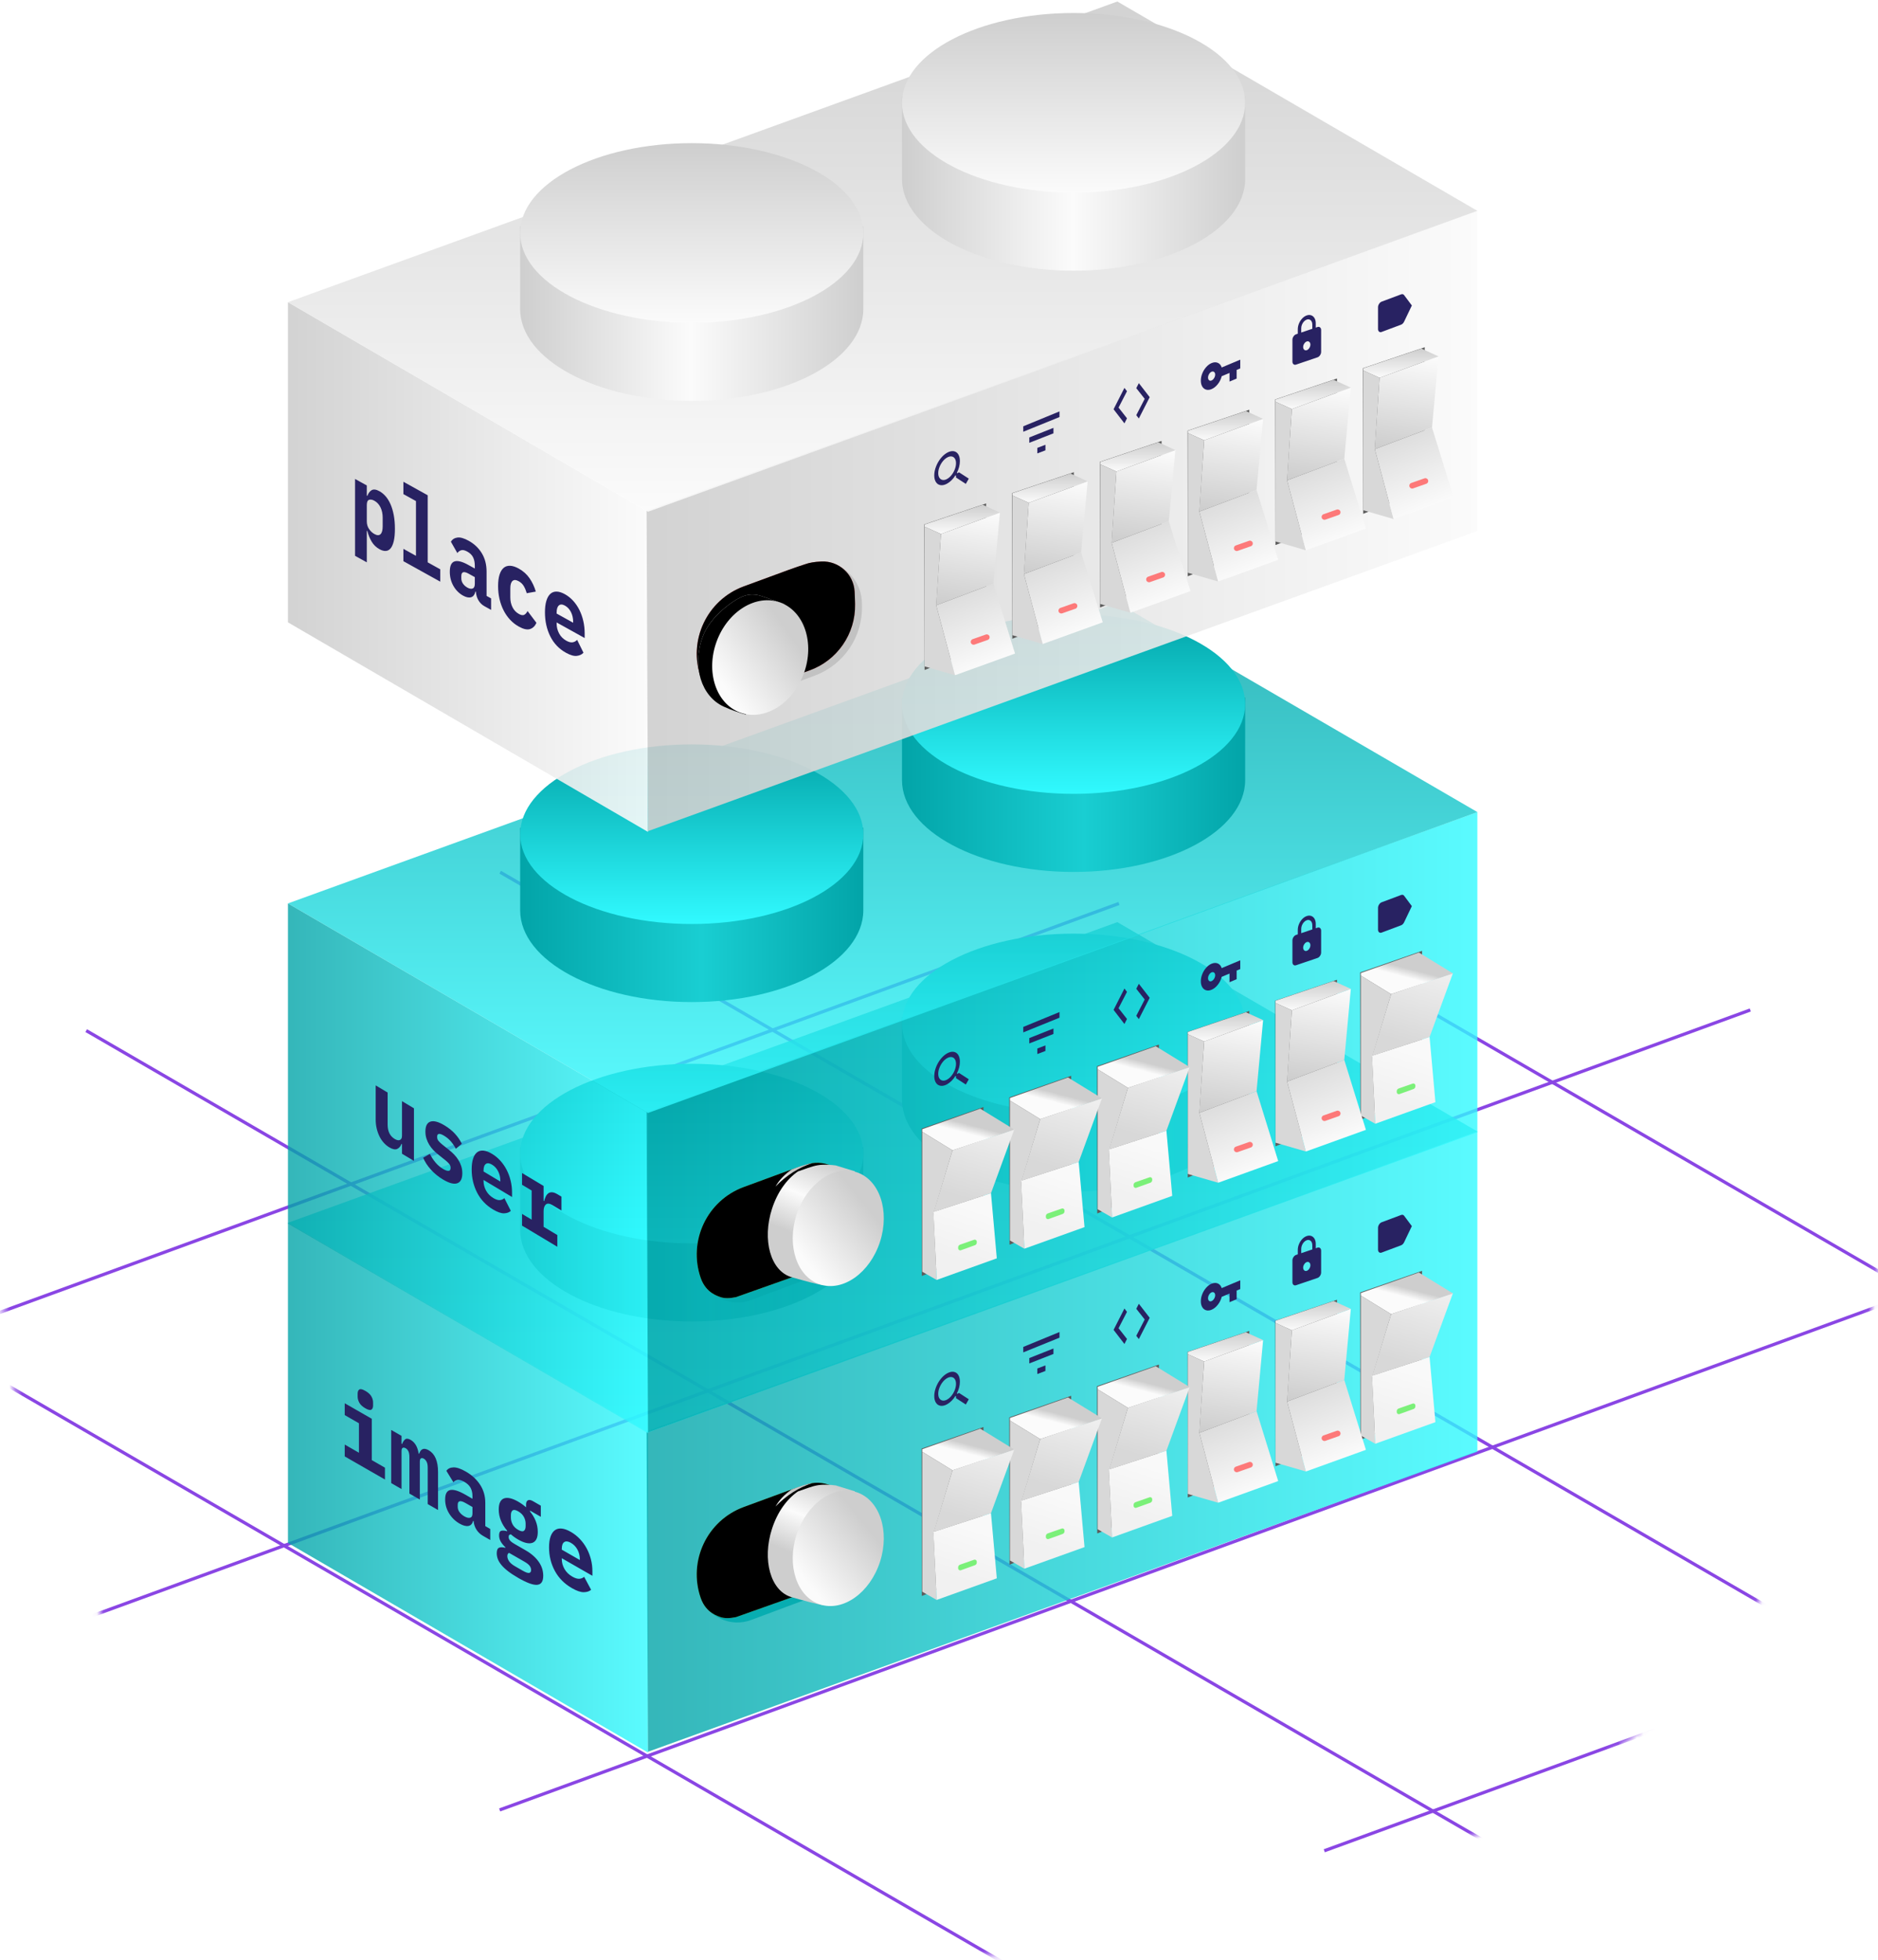 <?xml version="1.0" encoding="UTF-8"?>
<svg width="300px" height="313px" viewBox="0 0 300 313" version="1.1" xmlns="http://www.w3.org/2000/svg" xmlns:xlink="http://www.w3.org/1999/xlink">
    <!-- Generator: Sketch 53 (72520) - https://sketchapp.com -->
    <title>Group 4</title>
    <desc>Created with Sketch.</desc>
    <defs>
        <path d="M115,233 C178.513,233 301,225.802 301,102.058 C301,-21.686 178.513,3 115,3 C51.487,3 0,54.487 0,118 C0,181.513 51.487,233 115,233 Z" id="path-1"></path>
        <linearGradient x1="100%" y1="50%" x2="-2.22044605e-14%" y2="50%" id="linearGradient-3">
            <stop stop-color="#31FAFF" offset="0%"></stop>
            <stop stop-color="#02A4A8" offset="100%"></stop>
        </linearGradient>
        <linearGradient x1="100%" y1="50%" x2="-2.22044605e-14%" y2="50%" id="linearGradient-4">
            <stop stop-color="#31FAFF" offset="0%"></stop>
            <stop stop-color="#02A4A8" offset="100%"></stop>
        </linearGradient>
        <linearGradient x1="50%" y1="100%" x2="50%" y2="3.061617e-15%" id="linearGradient-5">
            <stop stop-color="#31FAFF" offset="0%"></stop>
            <stop stop-color="#02A4A8" offset="100%"></stop>
        </linearGradient>
        <linearGradient x1="0%" y1="100%" x2="100%" y2="100%" id="linearGradient-6">
            <stop stop-color="#02A4A8" offset="0%"></stop>
            <stop stop-color="#19CED2" offset="52.901%"></stop>
            <stop stop-color="#02A4A8" offset="100%"></stop>
        </linearGradient>
        <linearGradient x1="50%" y1="100%" x2="50%" y2="3.061617e-15%" id="linearGradient-7">
            <stop stop-color="#31FAFF" offset="0%"></stop>
            <stop stop-color="#02A4A8" offset="100%"></stop>
        </linearGradient>
        <path d="M7.698,6.667 L14.862,4.035 L17.503,3.155 L17.503,3.155 C20.322,2.084 23.476,3.501 24.548,6.32 C24.768,6.899 24.887,7.511 24.902,8.129 L24.939,9.665 C25.053,14.419 22.099,18.708 17.616,20.297 L6.472,24.248 C5.449,24.469 4.616,24.469 3.972,24.248 C3.678,24.108 1.682,23.678 0.822,21.21 C0.822,21.21 0.822,21.21 0.822,21.21 L0.822,21.21 C-1.238,15.298 1.822,8.826 7.698,6.667 Z" id="path-8"></path>
        <filter x="-2.0%" y="-2.3%" width="104.0%" height="104.6%" filterUnits="objectBoundingBox" id="filter-9">
            <feGaussianBlur stdDeviation="0.5" in="SourceAlpha" result="shadowBlurInner1"></feGaussianBlur>
            <feOffset dx="0" dy="0" in="shadowBlurInner1" result="shadowOffsetInner1"></feOffset>
            <feComposite in="shadowOffsetInner1" in2="SourceAlpha" operator="arithmetic" k2="-1" k3="1" result="shadowInnerInner1"></feComposite>
            <feColorMatrix values="0 0 0 0 0   0 0 0 0 0   0 0 0 0 0  0 0 0 0.3 0" type="matrix" in="shadowInnerInner1"></feColorMatrix>
        </filter>
        <linearGradient x1="100%" y1="50%" x2="-1.11022302e-14%" y2="50%" id="linearGradient-10">
            <stop stop-color="#CECECE" offset="0%"></stop>
            <stop stop-color="#FBFBFB" offset="50.351%"></stop>
            <stop stop-color="#CECECE" offset="100%"></stop>
        </linearGradient>
        <filter x="-21.6%" y="-20.5%" width="145.6%" height="143.3%" filterUnits="objectBoundingBox" id="filter-11">
            <feOffset dx="1" dy="0" in="SourceAlpha" result="shadowOffsetOuter1"></feOffset>
            <feGaussianBlur stdDeviation="0.5" in="shadowOffsetOuter1" result="shadowBlurOuter1"></feGaussianBlur>
            <feColorMatrix values="0 0 0 0 0   0 0 0 0 0   0 0 0 0 0  0 0 0 0.2 0" type="matrix" in="shadowBlurOuter1" result="shadowMatrixOuter1"></feColorMatrix>
            <feMerge>
                <feMergeNode in="shadowMatrixOuter1"></feMergeNode>
                <feMergeNode in="SourceGraphic"></feMergeNode>
            </feMerge>
        </filter>
        <linearGradient x1="52.727%" y1="0%" x2="50%" y2="65.02%" id="linearGradient-12">
            <stop stop-color="#CECECE" offset="0%"></stop>
            <stop stop-color="#FBFBFB" offset="50.351%"></stop>
            <stop stop-color="#CECECE" offset="100%"></stop>
        </linearGradient>
        <linearGradient x1="39.206%" y1="91.183%" x2="71.556%" y2="24.364%" id="linearGradient-13">
            <stop stop-color="#FBFBFB" offset="0%"></stop>
            <stop stop-color="#CECECE" offset="100%"></stop>
        </linearGradient>
        <linearGradient x1="12.861%" y1="59.868%" x2="50%" y2="40.697%" id="linearGradient-14">
            <stop stop-color="#F0F0F0" offset="0%"></stop>
            <stop stop-color="#C7C7C7" offset="100%"></stop>
        </linearGradient>
        <filter x="-27.0%" y="-14.2%" width="155.0%" height="128.3%" filterUnits="objectBoundingBox" id="filter-15">
            <feOffset dx="1" dy="1" in="SourceAlpha" result="shadowOffsetOuter1"></feOffset>
            <feGaussianBlur stdDeviation="0.5" in="shadowOffsetOuter1" result="shadowBlurOuter1"></feGaussianBlur>
            <feColorMatrix values="0 0 0 0 0   0 0 0 0 0   0 0 0 0 0  0 0 0 0.1 0" type="matrix" in="shadowBlurOuter1" result="shadowMatrixOuter1"></feColorMatrix>
            <feMerge>
                <feMergeNode in="shadowMatrixOuter1"></feMergeNode>
                <feMergeNode in="SourceGraphic"></feMergeNode>
            </feMerge>
        </filter>
        <linearGradient x1="26.48%" y1="0%" x2="50%" y2="86.443%" id="linearGradient-16">
            <stop stop-color="#EEEEEE" offset="0%"></stop>
            <stop stop-color="#D8D8D8" offset="100%"></stop>
        </linearGradient>
        <linearGradient x1="50%" y1="60.194%" x2="40.247%" y2="43.299%" id="linearGradient-17">
            <stop stop-color="#FBFBFB" offset="0%"></stop>
            <stop stop-color="#CECECE" offset="100%"></stop>
        </linearGradient>
        <linearGradient x1="55.694%" y1="78.168%" x2="41.268%" y2="16.627%" id="linearGradient-18">
            <stop stop-color="#F1F1F1" offset="0%"></stop>
            <stop stop-color="#F9F9F9" offset="100%"></stop>
        </linearGradient>
        <filter x="-26.2%" y="-14.6%" width="152.5%" height="131.2%" filterUnits="objectBoundingBox" id="filter-19">
            <feOffset dx="1" dy="1" in="SourceAlpha" result="shadowOffsetOuter1"></feOffset>
            <feGaussianBlur stdDeviation="0.5" in="shadowOffsetOuter1" result="shadowBlurOuter1"></feGaussianBlur>
            <feColorMatrix values="0 0 0 0 0   0 0 0 0 0   0 0 0 0 0  0 0 0 0.1 0" type="matrix" in="shadowBlurOuter1" result="shadowMatrixOuter1"></feColorMatrix>
            <feMerge>
                <feMergeNode in="shadowMatrixOuter1"></feMergeNode>
                <feMergeNode in="SourceGraphic"></feMergeNode>
            </feMerge>
        </filter>
        <linearGradient x1="51.687%" y1="-3.22%" x2="62.657%" y2="100%" id="linearGradient-20">
            <stop stop-color="#FBFBFB" offset="0%"></stop>
            <stop stop-color="#CECECE" offset="100%"></stop>
        </linearGradient>
        <linearGradient x1="50%" y1="100%" x2="50%" y2="3.061617e-15%" id="linearGradient-21">
            <stop stop-color="#FBFBFB" offset="0%"></stop>
            <stop stop-color="#CECECE" offset="100%"></stop>
        </linearGradient>
        <linearGradient x1="25.402%" y1="86.968%" x2="67.953%" y2="-33.855%" id="linearGradient-22">
            <stop stop-color="#FBFBFB" offset="0%"></stop>
            <stop stop-color="#CECECE" offset="100%"></stop>
        </linearGradient>
        <filter x="-26.2%" y="-14.6%" width="152.5%" height="131.2%" filterUnits="objectBoundingBox" id="filter-23">
            <feOffset dx="1" dy="1" in="SourceAlpha" result="shadowOffsetOuter1"></feOffset>
            <feGaussianBlur stdDeviation="0.5" in="shadowOffsetOuter1" result="shadowBlurOuter1"></feGaussianBlur>
            <feColorMatrix values="0 0 0 0 0   0 0 0 0 0   0 0 0 0 0  0 0 0 0.1 0" type="matrix" in="shadowBlurOuter1" result="shadowMatrixOuter1"></feColorMatrix>
            <feMerge>
                <feMergeNode in="shadowMatrixOuter1"></feMergeNode>
                <feMergeNode in="SourceGraphic"></feMergeNode>
            </feMerge>
        </filter>
        <filter x="-27.0%" y="-14.2%" width="155.0%" height="128.3%" filterUnits="objectBoundingBox" id="filter-24">
            <feOffset dx="1" dy="1" in="SourceAlpha" result="shadowOffsetOuter1"></feOffset>
            <feGaussianBlur stdDeviation="0.5" in="shadowOffsetOuter1" result="shadowBlurOuter1"></feGaussianBlur>
            <feColorMatrix values="0 0 0 0 0   0 0 0 0 0   0 0 0 0 0  0 0 0 0.1 0" type="matrix" in="shadowBlurOuter1" result="shadowMatrixOuter1"></feColorMatrix>
            <feMerge>
                <feMergeNode in="shadowMatrixOuter1"></feMergeNode>
                <feMergeNode in="SourceGraphic"></feMergeNode>
            </feMerge>
        </filter>
        <filter x="-27.0%" y="-14.2%" width="155.0%" height="128.3%" filterUnits="objectBoundingBox" id="filter-25">
            <feOffset dx="1" dy="1" in="SourceAlpha" result="shadowOffsetOuter1"></feOffset>
            <feGaussianBlur stdDeviation="0.5" in="shadowOffsetOuter1" result="shadowBlurOuter1"></feGaussianBlur>
            <feColorMatrix values="0 0 0 0 0   0 0 0 0 0   0 0 0 0 0  0 0 0 0.1 0" type="matrix" in="shadowBlurOuter1" result="shadowMatrixOuter1"></feColorMatrix>
            <feMerge>
                <feMergeNode in="shadowMatrixOuter1"></feMergeNode>
                <feMergeNode in="SourceGraphic"></feMergeNode>
            </feMerge>
        </filter>
        <filter x="-27.0%" y="-14.2%" width="155.0%" height="128.3%" filterUnits="objectBoundingBox" id="filter-26">
            <feOffset dx="1" dy="1" in="SourceAlpha" result="shadowOffsetOuter1"></feOffset>
            <feGaussianBlur stdDeviation="0.5" in="shadowOffsetOuter1" result="shadowBlurOuter1"></feGaussianBlur>
            <feColorMatrix values="0 0 0 0 0   0 0 0 0 0   0 0 0 0 0  0 0 0 0.1 0" type="matrix" in="shadowBlurOuter1" result="shadowMatrixOuter1"></feColorMatrix>
            <feMerge>
                <feMergeNode in="shadowMatrixOuter1"></feMergeNode>
                <feMergeNode in="SourceGraphic"></feMergeNode>
            </feMerge>
        </filter>
        <path d="M7.698,6.667 L14.862,4.035 L17.503,3.155 L17.503,3.155 C20.322,2.084 23.476,3.501 24.548,6.32 C24.768,6.899 24.887,7.511 24.902,8.129 L24.939,9.665 C25.053,14.419 22.099,18.708 17.616,20.297 L6.472,24.248 C5.449,24.469 4.616,24.469 3.972,24.248 C3.678,24.108 1.682,23.678 0.822,21.21 C0.822,21.21 0.822,21.21 0.822,21.21 L0.822,21.21 C-1.238,15.298 1.822,8.826 7.698,6.667 Z" id="path-27"></path>
        <filter x="-2.0%" y="-2.3%" width="104.0%" height="104.6%" filterUnits="objectBoundingBox" id="filter-28">
            <feGaussianBlur stdDeviation="0.5" in="SourceAlpha" result="shadowBlurInner1"></feGaussianBlur>
            <feOffset dx="0" dy="0" in="shadowBlurInner1" result="shadowOffsetInner1"></feOffset>
            <feComposite in="shadowOffsetInner1" in2="SourceAlpha" operator="arithmetic" k2="-1" k3="1" result="shadowInnerInner1"></feComposite>
            <feColorMatrix values="0 0 0 0 0   0 0 0 0 0   0 0 0 0 0  0 0 0 0.3 0" type="matrix" in="shadowInnerInner1"></feColorMatrix>
        </filter>
        <filter x="-21.6%" y="-20.5%" width="145.6%" height="143.3%" filterUnits="objectBoundingBox" id="filter-29">
            <feOffset dx="1" dy="0" in="SourceAlpha" result="shadowOffsetOuter1"></feOffset>
            <feGaussianBlur stdDeviation="0.5" in="shadowOffsetOuter1" result="shadowBlurOuter1"></feGaussianBlur>
            <feColorMatrix values="0 0 0 0 0   0 0 0 0 0   0 0 0 0 0  0 0 0 0.2 0" type="matrix" in="shadowBlurOuter1" result="shadowMatrixOuter1"></feColorMatrix>
            <feMerge>
                <feMergeNode in="shadowMatrixOuter1"></feMergeNode>
                <feMergeNode in="SourceGraphic"></feMergeNode>
            </feMerge>
        </filter>
        <filter x="-27.0%" y="-14.2%" width="155.0%" height="128.3%" filterUnits="objectBoundingBox" id="filter-30">
            <feOffset dx="1" dy="1" in="SourceAlpha" result="shadowOffsetOuter1"></feOffset>
            <feGaussianBlur stdDeviation="0.5" in="shadowOffsetOuter1" result="shadowBlurOuter1"></feGaussianBlur>
            <feColorMatrix values="0 0 0 0 0   0 0 0 0 0   0 0 0 0 0  0 0 0 0.1 0" type="matrix" in="shadowBlurOuter1" result="shadowMatrixOuter1"></feColorMatrix>
            <feMerge>
                <feMergeNode in="shadowMatrixOuter1"></feMergeNode>
                <feMergeNode in="SourceGraphic"></feMergeNode>
            </feMerge>
        </filter>
        <filter x="-26.2%" y="-14.6%" width="152.5%" height="131.2%" filterUnits="objectBoundingBox" id="filter-31">
            <feOffset dx="1" dy="1" in="SourceAlpha" result="shadowOffsetOuter1"></feOffset>
            <feGaussianBlur stdDeviation="0.5" in="shadowOffsetOuter1" result="shadowBlurOuter1"></feGaussianBlur>
            <feColorMatrix values="0 0 0 0 0   0 0 0 0 0   0 0 0 0 0  0 0 0 0.1 0" type="matrix" in="shadowBlurOuter1" result="shadowMatrixOuter1"></feColorMatrix>
            <feMerge>
                <feMergeNode in="shadowMatrixOuter1"></feMergeNode>
                <feMergeNode in="SourceGraphic"></feMergeNode>
            </feMerge>
        </filter>
        <filter x="-26.2%" y="-14.6%" width="152.5%" height="131.2%" filterUnits="objectBoundingBox" id="filter-32">
            <feOffset dx="1" dy="1" in="SourceAlpha" result="shadowOffsetOuter1"></feOffset>
            <feGaussianBlur stdDeviation="0.5" in="shadowOffsetOuter1" result="shadowBlurOuter1"></feGaussianBlur>
            <feColorMatrix values="0 0 0 0 0   0 0 0 0 0   0 0 0 0 0  0 0 0 0.1 0" type="matrix" in="shadowBlurOuter1" result="shadowMatrixOuter1"></feColorMatrix>
            <feMerge>
                <feMergeNode in="shadowMatrixOuter1"></feMergeNode>
                <feMergeNode in="SourceGraphic"></feMergeNode>
            </feMerge>
        </filter>
        <filter x="-27.0%" y="-14.2%" width="155.0%" height="128.3%" filterUnits="objectBoundingBox" id="filter-33">
            <feOffset dx="1" dy="1" in="SourceAlpha" result="shadowOffsetOuter1"></feOffset>
            <feGaussianBlur stdDeviation="0.5" in="shadowOffsetOuter1" result="shadowBlurOuter1"></feGaussianBlur>
            <feColorMatrix values="0 0 0 0 0   0 0 0 0 0   0 0 0 0 0  0 0 0 0.1 0" type="matrix" in="shadowBlurOuter1" result="shadowMatrixOuter1"></feColorMatrix>
            <feMerge>
                <feMergeNode in="shadowMatrixOuter1"></feMergeNode>
                <feMergeNode in="SourceGraphic"></feMergeNode>
            </feMerge>
        </filter>
        <filter x="-27.0%" y="-14.2%" width="155.0%" height="128.3%" filterUnits="objectBoundingBox" id="filter-34">
            <feOffset dx="1" dy="1" in="SourceAlpha" result="shadowOffsetOuter1"></feOffset>
            <feGaussianBlur stdDeviation="0.5" in="shadowOffsetOuter1" result="shadowBlurOuter1"></feGaussianBlur>
            <feColorMatrix values="0 0 0 0 0   0 0 0 0 0   0 0 0 0 0  0 0 0 0.1 0" type="matrix" in="shadowBlurOuter1" result="shadowMatrixOuter1"></feColorMatrix>
            <feMerge>
                <feMergeNode in="shadowMatrixOuter1"></feMergeNode>
                <feMergeNode in="SourceGraphic"></feMergeNode>
            </feMerge>
        </filter>
        <filter x="-27.0%" y="-14.2%" width="155.0%" height="128.3%" filterUnits="objectBoundingBox" id="filter-35">
            <feOffset dx="1" dy="1" in="SourceAlpha" result="shadowOffsetOuter1"></feOffset>
            <feGaussianBlur stdDeviation="0.5" in="shadowOffsetOuter1" result="shadowBlurOuter1"></feGaussianBlur>
            <feColorMatrix values="0 0 0 0 0   0 0 0 0 0   0 0 0 0 0  0 0 0 0.1 0" type="matrix" in="shadowBlurOuter1" result="shadowMatrixOuter1"></feColorMatrix>
            <feMerge>
                <feMergeNode in="shadowMatrixOuter1"></feMergeNode>
                <feMergeNode in="SourceGraphic"></feMergeNode>
            </feMerge>
        </filter>
        <linearGradient x1="100%" y1="50%" x2="-2.22044605e-14%" y2="50%" id="linearGradient-36">
            <stop stop-color="#FBFBFB" offset="0%"></stop>
            <stop stop-color="#CECECE" offset="100%"></stop>
        </linearGradient>
        <linearGradient x1="100%" y1="50%" x2="-2.22044605e-14%" y2="50%" id="linearGradient-37">
            <stop stop-color="#FBFBFB" offset="0%"></stop>
            <stop stop-color="#CECECE" offset="100%"></stop>
        </linearGradient>
        <linearGradient x1="50%" y1="100%" x2="50%" y2="3.061617e-15%" id="linearGradient-38">
            <stop stop-color="#FBFBFB" offset="0%"></stop>
            <stop stop-color="#CECECE" offset="100%"></stop>
        </linearGradient>
        <linearGradient x1="100%" y1="50%" x2="-1.11022302e-14%" y2="50%" id="linearGradient-39">
            <stop stop-color="#CECECE" offset="0%"></stop>
            <stop stop-color="#FBFBFB" offset="50.351%"></stop>
            <stop stop-color="#CECECE" offset="100%"></stop>
        </linearGradient>
        <linearGradient x1="50%" y1="100%" x2="50%" y2="3.061617e-15%" id="linearGradient-40">
            <stop stop-color="#FBFBFB" offset="0%"></stop>
            <stop stop-color="#CECECE" offset="100%"></stop>
        </linearGradient>
        <path d="M10.583,4.173 L17.747,1.541 C18.705,1.194 19.58,0.894 20.372,0.642 C21.02,0.399 21.887,0.252 22.973,0.202 L22.973,0.202 C25.767,0.073 28.141,2.224 28.288,5.017 C28.312,5.471 28.331,5.954 28.345,6.465 C28.351,6.652 28.355,6.839 28.359,7.026 L28.359,7.026 C28.453,11.764 25.502,16.031 21.035,17.614 L9.357,21.754 C8.334,21.975 7.501,21.975 6.857,21.754 C6.563,21.614 4.567,21.184 3.707,18.716 C3.707,18.716 3.707,18.716 3.707,18.716 L3.707,18.716 C1.647,12.804 4.707,6.332 10.583,4.173 Z" id="path-41"></path>
        <filter x="-2.0%" y="-2.3%" width="104.0%" height="104.6%" filterUnits="objectBoundingBox" id="filter-42">
            <feGaussianBlur stdDeviation="0.5" in="SourceAlpha" result="shadowBlurInner1"></feGaussianBlur>
            <feOffset dx="0" dy="0" in="shadowBlurInner1" result="shadowOffsetInner1"></feOffset>
            <feComposite in="shadowOffsetInner1" in2="SourceAlpha" operator="arithmetic" k2="-1" k3="1" result="shadowInnerInner1"></feComposite>
            <feColorMatrix values="0 0 0 0 0   0 0 0 0 0   0 0 0 0 0  0 0 0 0.3 0" type="matrix" in="shadowInnerInner1"></feColorMatrix>
        </filter>
        <linearGradient x1="100%" y1="50%" x2="-1.11022302e-14%" y2="50%" id="linearGradient-43">
            <stop stop-color="#CECECE" offset="0%"></stop>
            <stop stop-color="#FBFBFB" offset="50.351%"></stop>
            <stop stop-color="#CECECE" offset="100%"></stop>
        </linearGradient>
        <filter x="-22.6%" y="-20.9%" width="146.7%" height="141.8%" filterUnits="objectBoundingBox" id="filter-44">
            <feOffset dx="1" dy="1" in="SourceAlpha" result="shadowOffsetOuter1"></feOffset>
            <feGaussianBlur stdDeviation="0.5" in="shadowOffsetOuter1" result="shadowBlurOuter1"></feGaussianBlur>
            <feColorMatrix values="0 0 0 0 0   0 0 0 0 0   0 0 0 0 0  0 0 0 0.1 0" type="matrix" in="shadowBlurOuter1" result="shadowMatrixOuter1"></feColorMatrix>
            <feMerge>
                <feMergeNode in="shadowMatrixOuter1"></feMergeNode>
                <feMergeNode in="SourceGraphic"></feMergeNode>
            </feMerge>
        </filter>
        <linearGradient x1="58.338%" y1="0%" x2="50%" y2="65.02%" id="linearGradient-45">
            <stop stop-color="#CECECE" offset="0%"></stop>
            <stop stop-color="#FBFBFB" offset="50.351%"></stop>
            <stop stop-color="#CECECE" offset="100%"></stop>
        </linearGradient>
        <path d="M7.093,18.777 C7.828,18.837 8.512,18.845 9.051,18.844 C9.866,18.842 10.469,18.815 10.862,18.762 L10.577,0.074 C9.018,0.105 7.857,0.121 7.093,0.121 C5.166,0.121 4.068,0.799 2.81,2.5 C1.563,4.186 0.147,6.884 0.147,9.449 C0.147,14.601 3.261,18.462 7.093,18.777 Z" id="path-46"></path>
        <filter x="-4.7%" y="-2.7%" width="109.3%" height="105.3%" filterUnits="objectBoundingBox" id="filter-47">
            <feGaussianBlur stdDeviation="0.5" in="SourceAlpha" result="shadowBlurInner1"></feGaussianBlur>
            <feOffset dx="0" dy="0" in="shadowBlurInner1" result="shadowOffsetInner1"></feOffset>
            <feComposite in="shadowOffsetInner1" in2="SourceAlpha" operator="arithmetic" k2="-1" k3="1" result="shadowInnerInner1"></feComposite>
            <feColorMatrix values="0 0 0 0 0   0 0 0 0 0   0 0 0 0 0  0 0 0 0.2 0" type="matrix" in="shadowInnerInner1"></feColorMatrix>
        </filter>
        <linearGradient x1="37.71%" y1="91.183%" x2="74.542%" y2="24.364%" id="linearGradient-48">
            <stop stop-color="#FBFBFB" offset="0%"></stop>
            <stop stop-color="#CECECE" offset="100%"></stop>
        </linearGradient>
        <filter x="-27.0%" y="-14.6%" width="155.0%" height="131.2%" filterUnits="objectBoundingBox" id="filter-49">
            <feOffset dx="1" dy="1" in="SourceAlpha" result="shadowOffsetOuter1"></feOffset>
            <feGaussianBlur stdDeviation="0.5" in="shadowOffsetOuter1" result="shadowBlurOuter1"></feGaussianBlur>
            <feColorMatrix values="0 0 0 0 0   0 0 0 0 0   0 0 0 0 0  0 0 0 0.1 0" type="matrix" in="shadowBlurOuter1" result="shadowMatrixOuter1"></feColorMatrix>
            <feMerge>
                <feMergeNode in="shadowMatrixOuter1"></feMergeNode>
                <feMergeNode in="SourceGraphic"></feMergeNode>
            </feMerge>
        </filter>
        <filter x="-27.0%" y="-14.6%" width="155.0%" height="131.2%" filterUnits="objectBoundingBox" id="filter-50">
            <feOffset dx="1" dy="1" in="SourceAlpha" result="shadowOffsetOuter1"></feOffset>
            <feGaussianBlur stdDeviation="0.5" in="shadowOffsetOuter1" result="shadowBlurOuter1"></feGaussianBlur>
            <feColorMatrix values="0 0 0 0 0   0 0 0 0 0   0 0 0 0 0  0 0 0 0.1 0" type="matrix" in="shadowBlurOuter1" result="shadowMatrixOuter1"></feColorMatrix>
            <feMerge>
                <feMergeNode in="shadowMatrixOuter1"></feMergeNode>
                <feMergeNode in="SourceGraphic"></feMergeNode>
            </feMerge>
        </filter>
        <filter x="-27.0%" y="-14.6%" width="155.0%" height="131.2%" filterUnits="objectBoundingBox" id="filter-51">
            <feOffset dx="1" dy="1" in="SourceAlpha" result="shadowOffsetOuter1"></feOffset>
            <feGaussianBlur stdDeviation="0.5" in="shadowOffsetOuter1" result="shadowBlurOuter1"></feGaussianBlur>
            <feColorMatrix values="0 0 0 0 0   0 0 0 0 0   0 0 0 0 0  0 0 0 0.1 0" type="matrix" in="shadowBlurOuter1" result="shadowMatrixOuter1"></feColorMatrix>
            <feMerge>
                <feMergeNode in="shadowMatrixOuter1"></feMergeNode>
                <feMergeNode in="SourceGraphic"></feMergeNode>
            </feMerge>
        </filter>
        <filter x="-27.0%" y="-14.6%" width="155.0%" height="131.2%" filterUnits="objectBoundingBox" id="filter-52">
            <feOffset dx="1" dy="1" in="SourceAlpha" result="shadowOffsetOuter1"></feOffset>
            <feGaussianBlur stdDeviation="0.5" in="shadowOffsetOuter1" result="shadowBlurOuter1"></feGaussianBlur>
            <feColorMatrix values="0 0 0 0 0   0 0 0 0 0   0 0 0 0 0  0 0 0 0.1 0" type="matrix" in="shadowBlurOuter1" result="shadowMatrixOuter1"></feColorMatrix>
            <feMerge>
                <feMergeNode in="shadowMatrixOuter1"></feMergeNode>
                <feMergeNode in="SourceGraphic"></feMergeNode>
            </feMerge>
        </filter>
        <filter x="-27.0%" y="-14.6%" width="155.0%" height="131.2%" filterUnits="objectBoundingBox" id="filter-53">
            <feOffset dx="1" dy="1" in="SourceAlpha" result="shadowOffsetOuter1"></feOffset>
            <feGaussianBlur stdDeviation="0.5" in="shadowOffsetOuter1" result="shadowBlurOuter1"></feGaussianBlur>
            <feColorMatrix values="0 0 0 0 0   0 0 0 0 0   0 0 0 0 0  0 0 0 0.1 0" type="matrix" in="shadowBlurOuter1" result="shadowMatrixOuter1"></feColorMatrix>
            <feMerge>
                <feMergeNode in="shadowMatrixOuter1"></feMergeNode>
                <feMergeNode in="SourceGraphic"></feMergeNode>
            </feMerge>
        </filter>
        <filter x="-27.0%" y="-14.6%" width="155.0%" height="131.2%" filterUnits="objectBoundingBox" id="filter-54">
            <feOffset dx="1" dy="1" in="SourceAlpha" result="shadowOffsetOuter1"></feOffset>
            <feGaussianBlur stdDeviation="0.5" in="shadowOffsetOuter1" result="shadowBlurOuter1"></feGaussianBlur>
            <feColorMatrix values="0 0 0 0 0   0 0 0 0 0   0 0 0 0 0  0 0 0 0.1 0" type="matrix" in="shadowBlurOuter1" result="shadowMatrixOuter1"></feColorMatrix>
            <feMerge>
                <feMergeNode in="shadowMatrixOuter1"></feMergeNode>
                <feMergeNode in="SourceGraphic"></feMergeNode>
            </feMerge>
        </filter>
    </defs>
    <g id="Website-Open-source" stroke="none" stroke-width="1" fill="none" fill-rule="evenodd">
        <g id="Home" transform="translate(-814, -2024)">
            <g id="Group-4" transform="translate(814, 2024)">
                <g id="Group-3-Copy-4" transform="translate(0, 81)">
                    <mask id="mask-2" fill="white">
                        <use xlink:href="#path-1"></use>
                    </mask>
                    <g id="Mask-Copy"></g>
                    <g mask="url(#mask-2)" stroke="#8A46E4" stroke-linecap="square" stroke-width="0.517">
                        <g transform="translate(-95, 58)">
                            <path d="M237.269,-48.12 L236.844,247.865" id="Line-Copy-5" transform="translate(237.056, 99.873) rotate(120) translate(-237.056, -99.873) "></path>
                            <path d="M310.468,-77.484 L310.021,234.812" id="Line-Copy-10" transform="translate(310.245, 78.664) rotate(120) translate(-310.245, -78.664) "></path>
                            <path d="M374.82,-18.885 L374.616,123.286" id="Line-Copy-13" transform="translate(374.718, 52.2) rotate(120) translate(-374.718, -52.2) "></path>
                            <path d="M151.102,-6.885 L150.755,234.723" id="Line-Copy-6" transform="translate(150.928, 113.919) rotate(120) translate(-150.928, -113.919) "></path>
                            <path d="M136.756,-90.184 L137.066,200.652" id="Line-Copy-4" transform="translate(136.911, 55.234) rotate(-110) translate(-136.911, -55.234) "></path>
                            <path d="M219.976,-85.499 L220.325,242.835" id="Line-Copy-11" transform="translate(220.151, 78.668) rotate(-110) translate(-220.151, -78.668) "></path>
                            <path d="M329.093,-70.57 L329.442,257.763" id="Line-Copy-12" transform="translate(329.268, 93.597) rotate(-110) translate(-329.268, -93.597) "></path>
                            <path d="M362.362,76.884 L362.488,195.346" id="Line-Copy-14" transform="translate(362.425, 136.115) rotate(-110) translate(-362.425, -136.115) "></path>
                        </g>
                    </g>
                </g>
                <g id="Group-45-Copy-5" transform="translate(46, 147)">
                    <g id="Group-16-Copy-65">
                        <polygon id="Rectangle-Copy-8" fill-opacity="0.8" fill="url(#linearGradient-3)" points="0 48.251 57.512 81.714 57.512 132.836 0 99.373"></polygon>
                        <path d="M12.364,77.869 C11.903,77.604 11.582,77.307 11.402,76.979 C11.221,76.651 11.131,76.328 11.131,76.01 L11.131,75.533 C11.131,75.204 11.221,74.981 11.402,74.865 C11.582,74.749 11.903,74.824 12.364,75.089 C12.826,75.354 13.147,75.648 13.327,75.971 C13.507,76.294 13.597,76.62 13.597,76.949 L13.597,77.426 C13.597,77.744 13.507,77.963 13.327,78.085 C13.147,78.206 12.826,78.134 12.364,77.869 Z M9.067,83.658 L11.339,84.963 L11.339,80.258 L9.067,78.954 L9.067,77.062 L13.39,79.543 L13.39,86.14 L15.495,87.349 L15.495,89.24 L9.067,85.55 L9.067,83.658 Z M16.493,89.813 L16.493,81.325 L18.141,82.271 L18.141,83.522 L18.238,83.577 C18.349,83.246 18.509,82.998 18.716,82.832 C18.924,82.666 19.217,82.692 19.596,82.909 C20.289,83.307 20.714,84.033 20.871,85.088 L20.954,85.136 C21.009,84.971 21.078,84.824 21.162,84.696 C21.245,84.568 21.346,84.473 21.466,84.411 C21.586,84.348 21.73,84.326 21.896,84.345 C22.062,84.363 22.256,84.436 22.478,84.563 C23.475,85.136 23.974,86.294 23.974,88.038 L23.974,94.108 L22.325,93.161 L22.325,87.338 C22.325,86.943 22.268,86.633 22.152,86.408 C22.037,86.183 21.887,86.017 21.702,85.911 C21.526,85.81 21.376,85.793 21.252,85.858 C21.127,85.924 21.065,86.099 21.065,86.384 L21.065,92.438 L19.402,91.483 L19.402,85.66 C19.402,85.265 19.349,84.958 19.243,84.738 C19.137,84.518 18.991,84.355 18.806,84.249 C18.622,84.143 18.465,84.121 18.335,84.184 C18.206,84.247 18.141,84.421 18.141,84.706 L18.141,90.759 L16.493,89.813 Z M31.136,98.22 C30.711,97.976 30.37,97.651 30.111,97.245 C29.852,96.838 29.7,96.381 29.654,95.872 L29.585,95.832 C29.455,96.317 29.199,96.592 28.816,96.657 C28.432,96.722 27.964,96.596 27.41,96.278 C26.717,95.88 26.16,95.338 25.74,94.653 C25.32,93.968 25.11,93.225 25.11,92.424 C25.11,91.536 25.382,91.034 25.927,90.919 C26.472,90.805 27.271,91.049 28.324,91.654 L29.474,92.314 L29.474,91.886 C29.474,91.382 29.374,90.944 29.176,90.572 C28.977,90.2 28.643,89.879 28.171,89.609 C27.737,89.36 27.386,89.257 27.119,89.301 C26.851,89.344 26.62,89.469 26.426,89.676 L25.304,87.847 C25.544,87.503 25.92,87.321 26.433,87.303 C26.945,87.285 27.603,87.506 28.407,87.968 C29.386,88.53 30.15,89.234 30.7,90.082 C31.249,90.929 31.524,91.89 31.524,92.965 L31.524,96.682 L32.314,97.136 L32.314,98.896 L31.136,98.22 Z M28.185,95.127 C28.546,95.334 28.85,95.405 29.1,95.34 C29.349,95.275 29.474,95.045 29.474,94.65 L29.474,93.63 L28.379,93.002 C27.539,92.519 27.119,92.612 27.119,93.281 L27.119,93.61 C27.119,93.906 27.216,94.187 27.41,94.452 C27.603,94.717 27.862,94.942 28.185,95.127 Z M40.778,104.611 C40.778,105.51 40.46,105.991 39.822,106.052 C39.185,106.114 38.183,105.753 36.816,104.968 C36.133,104.576 35.569,104.206 35.126,103.858 C34.683,103.51 34.329,103.173 34.066,102.846 C33.803,102.52 33.618,102.205 33.512,101.903 C33.406,101.601 33.353,101.307 33.353,101.022 C33.353,100.54 33.473,100.244 33.713,100.135 C33.953,100.026 34.29,100.031 34.724,100.148 L34.724,100.049 C34.42,99.765 34.177,99.469 33.997,99.163 C33.817,98.857 33.727,98.517 33.727,98.144 C33.727,97.728 33.845,97.488 34.08,97.426 C34.316,97.364 34.627,97.389 35.015,97.502 L35.015,97.404 C34.59,96.918 34.26,96.389 34.025,95.815 C33.789,95.241 33.671,94.642 33.671,94.017 C33.671,93.523 33.745,93.13 33.893,92.836 C34.041,92.543 34.251,92.348 34.523,92.252 C34.796,92.156 35.121,92.151 35.5,92.237 C35.879,92.323 36.304,92.501 36.775,92.772 C37.227,93.031 37.647,93.333 38.035,93.676 L38.035,93.216 C38.035,92.887 38.132,92.668 38.326,92.56 C38.52,92.452 38.788,92.496 39.13,92.692 L40.39,93.416 L40.39,95.193 L38.673,94.207 L38.673,94.355 C39.061,94.819 39.363,95.324 39.58,95.871 C39.797,96.418 39.906,96.993 39.906,97.596 C39.906,98.089 39.832,98.48 39.684,98.768 C39.536,99.056 39.324,99.249 39.047,99.348 C38.77,99.447 38.439,99.452 38.056,99.363 C37.673,99.275 37.246,99.095 36.775,98.825 C36.562,98.703 36.359,98.573 36.165,98.434 C35.971,98.295 35.786,98.148 35.611,97.992 C35.509,98 35.424,98.033 35.355,98.092 C35.285,98.151 35.251,98.257 35.251,98.411 C35.251,98.542 35.278,98.662 35.334,98.771 C35.389,98.879 35.465,98.981 35.562,99.075 C35.659,99.169 35.773,99.259 35.902,99.344 C36.031,99.429 36.165,99.511 36.304,99.591 L37.938,100.529 C38.446,100.821 38.88,101.131 39.241,101.458 C39.601,101.785 39.896,102.125 40.127,102.477 C40.358,102.829 40.524,103.182 40.626,103.536 C40.728,103.891 40.778,104.249 40.778,104.611 Z M38.839,103.678 C38.839,103.459 38.765,103.244 38.617,103.033 C38.469,102.822 38.188,102.597 37.772,102.359 L35.32,100.951 C35.135,101.031 35.043,101.208 35.043,101.483 C35.043,101.746 35.138,102.017 35.327,102.295 C35.516,102.574 35.837,102.843 36.29,103.103 L37.495,103.795 C37.966,104.065 38.308,104.185 38.52,104.153 C38.733,104.122 38.839,103.963 38.839,103.678 Z M36.775,97.279 C37.19,97.517 37.493,97.57 37.682,97.438 C37.871,97.305 37.966,97.052 37.966,96.68 L37.966,96.285 C37.966,95.912 37.871,95.551 37.682,95.201 C37.493,94.851 37.19,94.556 36.775,94.318 C36.368,94.084 36.073,94.035 35.888,94.171 C35.703,94.306 35.611,94.56 35.611,94.933 L35.611,95.328 C35.611,95.7 35.703,96.06 35.888,96.408 C36.073,96.755 36.368,97.045 36.775,97.279 Z M45.364,106.585 C44.163,105.896 43.254,104.979 42.635,103.834 C42.016,102.689 41.707,101.437 41.707,100.077 C41.707,99.386 41.787,98.81 41.949,98.349 C42.111,97.888 42.342,97.549 42.642,97.332 C42.942,97.115 43.307,97.029 43.736,97.072 C44.166,97.116 44.648,97.292 45.184,97.599 C45.72,97.907 46.2,98.284 46.625,98.731 C47.049,99.178 47.41,99.672 47.705,100.215 C48.001,100.757 48.229,101.341 48.391,101.966 C48.553,102.59 48.633,103.232 48.633,103.889 L48.633,104.613 L43.743,101.806 L43.743,101.954 C43.743,102.502 43.886,103.026 44.173,103.524 C44.459,104.023 44.879,104.432 45.433,104.75 C45.858,104.994 46.223,105.107 46.528,105.09 C46.832,105.073 47.096,104.97 47.317,104.779 L48.426,106.846 C48.149,107.093 47.761,107.221 47.262,107.231 C46.763,107.241 46.131,107.026 45.364,106.585 Z M45.198,99.351 C44.754,99.096 44.401,99.055 44.138,99.228 C43.875,99.4 43.743,99.76 43.743,100.309 L43.743,100.44 L46.625,102.095 L46.625,101.963 C46.625,101.404 46.498,100.892 46.244,100.428 C45.99,99.965 45.641,99.605 45.198,99.351 Z" id="image" fill="#282262" fill-rule="nonzero"></path>
                        <polygon id="Rectangle-Copy-10" fill-opacity="0.8" fill="url(#linearGradient-4)" points="190 33.666 190 84.787 57.512 132.713 57.289 81.54"></polygon>
                        <polygon id="Rectangle-Copy-9" fill-opacity="0.8" fill="url(#linearGradient-5)" points="132.488 0.242 190 33.666 57.512 81.714 0 48.251"></polygon>
                        <g id="Group-39" transform="translate(37.093, 22.859)">
                            <path d="M27.408,41.147 C42.545,41.147 54.816,34.587 54.816,26.494 C54.816,22.525 54.816,18.127 54.816,13.3 L0,13.3 C0,16.701 0,21.099 0,26.494 C0,34.587 12.271,41.147 27.408,41.147 Z" id="Oval" fill="url(#linearGradient-6)"></path>
                            <ellipse id="Oval-Copy-3" fill="url(#linearGradient-7)" cx="27.408" cy="14.339" rx="27.408" ry="14.339"></ellipse>
                        </g>
                        <g id="Group-39" transform="translate(98.091, 2.078)">
                            <path d="M27.408,41.147 C42.545,41.147 54.816,34.587 54.816,26.494 C54.816,22.525 54.816,18.127 54.816,13.3 L0,13.3 C0,16.701 0,21.099 0,26.494 C0,34.587 12.271,41.147 27.408,41.147 Z" id="Oval" fill="url(#linearGradient-6)"></path>
                            <ellipse id="Oval-Copy-3" fill="url(#linearGradient-7)" cx="27.408" cy="14.339" rx="27.408" ry="14.339"></ellipse>
                        </g>
                    </g>
                    <g id="Group-46" transform="translate(65.119, 46.966)">
                        <g id="Group-41-Copy-2" transform="translate(0, 39.993)">
                            <path d="M7.99,6.943 L18.045,3.368 C21.366,2.187 25.014,3.922 26.195,7.242 C26.422,7.88 26.545,8.549 26.562,9.225 L26.575,9.784 C26.695,14.722 23.67,19.192 19.042,20.917 L8.858,24.712 C5.603,25.924 1.982,24.269 0.769,21.015 C0.616,20.604 0.506,20.179 0.442,19.746 C0.442,19.746 0.442,19.746 0.442,19.746 C0.432,19.677 0.422,19.609 0.412,19.541 L0.412,19.541 C-0.393,14.071 2.78,8.795 7.99,6.943 Z" id="Rectangle" fill="#07ADB1"></path>
                            <g id="Rectangle-Copy-34">
                                <use fill="#7BF079" fill-rule="evenodd" xlink:href="#path-8"></use>
                                <use fill="black" fill-opacity="1" filter="url(#filter-9)" xlink:href="#path-8"></use>
                            </g>
                            <g id="Group-40" filter="url(#filter-11)" transform="translate(19.744, 12.509) rotate(18) translate(-19.744, -12.509) translate(10.471, 2.741)">
                                <path d="M6.726,19.27 C9.071,19.19 10.803,19.08 11.921,18.939 L11.114,0.072 C9.688,0.104 8.625,0.12 7.926,0.12 C7.26,0.238 6.089,0.51 5.193,0.97 C4.296,1.429 3.261,2.318 2.462,2.907 C1.148,4.634 0.372,7.037 0.372,9.846 C0.372,15.05 3.209,19.389 6.726,19.27 Z" id="Oval" fill="url(#linearGradient-12)"></path>
                                <path d="M11.402,18.968 C15.272,18.968 18.409,14.749 18.409,9.544 C18.409,4.339 15.272,0.12 11.402,0.12 C7.533,0.12 4.396,4.339 4.396,9.544 C4.396,14.749 7.533,18.968 11.402,18.968 Z" id="Oval-Copy-12" fill="url(#linearGradient-13)"></path>
                            </g>
                            <path d="M15.368,3.862 C15.906,3.654 16.462,3.455 17.036,3.265 C17.609,3.075 18.157,2.935 18.679,2.845 C16.493,3.548 14.52,4.796 12.759,6.588 C13.4,5.507 14.27,4.598 15.368,3.862 Z" id="Path-4" fill="url(#linearGradient-14)"></path>
                        </g>
                        <g id="Group-44-Copy-7" filter="url(#filter-15)" transform="translate(114.577, 21.706) scale(-1, 1) translate(-114.577, -21.706) translate(107.158, 7.575)">
                            <polygon id="Rectangle-Copy-35" fill="#5C5C5C" points="4.946 0.378 14.837 3.826 14.801 27.351 4.946 23.431"></polygon>
                            <polygon id="Rectangle-Copy-36" fill="url(#linearGradient-16)" points="0.008 3.92 9.892 7.294 12.907 17.132 3.747 14.139"></polygon>
                            <polygon id="Rectangle-Copy-38" fill="url(#linearGradient-17)" points="5.454 0.647 14.727 3.92 14.727 4.331 9.892 7.294 0.008 3.99"></polygon>
                            <polygon id="Rectangle-Copy-39" fill="#D8D8D8" points="14.727 4.331 14.727 26.678 12.43 27.989 12.919 17.314 9.892 7.294"></polygon>
                            <polygon id="Rectangle-Copy-37" fill="url(#linearGradient-18)" points="3.747 14.139 12.944 17.132 12.426 27.989 2.816 24.539"></polygon>
                            <path d="M6.232,21.965 L8.605,21.975 C8.798,21.975 8.97,22.099 9.033,22.281 L9.081,22.422 C9.141,22.595 9.049,22.783 8.876,22.843 C8.84,22.855 8.802,22.862 8.763,22.861 L6.392,22.829 C6.201,22.826 6.031,22.704 5.968,22.522 L5.924,22.394 C5.866,22.225 5.956,22.04 6.125,21.982 C6.159,21.97 6.195,21.964 6.232,21.965 Z" id="Rectangle" fill="#7BF079" transform="translate(7.503, 22.413) rotate(19) translate(-7.503, -22.413) "></path>
                        </g>
                        <g id="Group-44-Copy-2" filter="url(#filter-19)" transform="translate(100.77, 26.278) scale(-1, 1) translate(-100.77, -26.278) translate(93.145, 12.562)">
                            <polygon id="Rectangle-Copy-35" fill="#5C5C5C" points="4.934 0 14.801 3.343 14.765 26.595 4.934 22.663"></polygon>
                            <polygon id="Rectangle-Copy-36" fill="url(#linearGradient-20)" points="2.727 1.463 12.146 4.881 12.926 16.268 3.773 12.809"></polygon>
                            <polygon id="Rectangle-Copy-38" fill="url(#linearGradient-21)" points="5.476 0.21 14.75 3.357 14.75 3.72 12.146 4.881 2.727 1.463"></polygon>
                            <polygon id="Rectangle-Copy-39" fill="#D8D8D8" points="14.75 3.72 14.75 26.028 9.903 27.431 12.912 16.268 12.146 4.881"></polygon>
                            <polygon id="Rectangle-Copy-37" fill="url(#linearGradient-22)" points="3.773 12.809 12.912 16.268 9.903 27.431 0.317 23.972"></polygon>
                            <path d="M4.764,21.271 L7.004,21.285 C7.254,21.286 7.455,21.488 7.457,21.737 L7.457,21.744 C7.458,21.993 7.258,22.196 7.008,22.197 C7.007,22.197 7.005,22.197 7.003,22.197 L4.763,22.184 C4.514,22.182 4.312,21.981 4.311,21.732 L4.311,21.725 C4.309,21.476 4.51,21.273 4.759,21.271 C4.761,21.271 4.763,21.271 4.764,21.271 Z" id="Rectangle" fill="#FD7979" transform="translate(5.884, 21.734) rotate(19) translate(-5.884, -21.734) "></path>
                        </g>
                        <g id="Group-44-Copy-2" filter="url(#filter-23)" transform="translate(86.757, 31.265) scale(-1, 1) translate(-86.757, -31.265) translate(79.132, 17.55)">
                            <polygon id="Rectangle-Copy-35" fill="#5C5C5C" points="4.934 0 14.801 3.343 14.765 26.595 4.934 22.663"></polygon>
                            <polygon id="Rectangle-Copy-36" fill="url(#linearGradient-20)" points="2.727 1.463 12.146 4.881 12.926 16.268 3.773 12.809"></polygon>
                            <polygon id="Rectangle-Copy-38" fill="url(#linearGradient-21)" points="5.476 0.21 14.75 3.357 14.75 3.72 12.146 4.881 2.727 1.463"></polygon>
                            <polygon id="Rectangle-Copy-39" fill="#D8D8D8" points="14.75 3.72 14.75 26.028 9.903 27.431 12.912 16.268 12.146 4.881"></polygon>
                            <polygon id="Rectangle-Copy-37" fill="url(#linearGradient-22)" points="3.773 12.809 12.912 16.268 9.903 27.431 0.317 23.972"></polygon>
                            <path d="M4.764,21.271 L7.004,21.285 C7.254,21.286 7.455,21.488 7.457,21.737 L7.457,21.744 C7.458,21.993 7.258,22.196 7.008,22.197 C7.007,22.197 7.005,22.197 7.003,22.197 L4.763,22.184 C4.514,22.182 4.312,21.981 4.311,21.732 L4.311,21.725 C4.309,21.476 4.51,21.273 4.759,21.271 C4.761,21.271 4.763,21.271 4.764,21.271 Z" id="Rectangle" fill="#FD7979" transform="translate(5.884, 21.734) rotate(19) translate(-5.884, -21.734) "></path>
                        </g>
                        <g id="Group-44-Copy-7" filter="url(#filter-24)" transform="translate(72.538, 36.668) scale(-1, 1) translate(-72.538, -36.668) translate(65.119, 22.537)">
                            <polygon id="Rectangle-Copy-35" fill="#5C5C5C" points="4.946 0.378 14.837 3.826 14.801 27.351 4.946 23.431"></polygon>
                            <polygon id="Rectangle-Copy-36" fill="url(#linearGradient-16)" points="0.008 3.92 9.892 7.294 12.907 17.132 3.747 14.139"></polygon>
                            <polygon id="Rectangle-Copy-38" fill="url(#linearGradient-17)" points="5.454 0.647 14.727 3.92 14.727 4.331 9.892 7.294 0.008 3.99"></polygon>
                            <polygon id="Rectangle-Copy-39" fill="#D8D8D8" points="14.727 4.331 14.727 26.678 12.43 27.989 12.919 17.314 9.892 7.294"></polygon>
                            <polygon id="Rectangle-Copy-37" fill="url(#linearGradient-18)" points="3.747 14.139 12.944 17.132 12.426 27.989 2.816 24.539"></polygon>
                            <path d="M6.232,21.965 L8.605,21.975 C8.798,21.975 8.97,22.099 9.033,22.281 L9.081,22.422 C9.141,22.595 9.049,22.783 8.876,22.843 C8.84,22.855 8.802,22.862 8.763,22.861 L6.392,22.829 C6.201,22.826 6.031,22.704 5.968,22.522 L5.924,22.394 C5.866,22.225 5.956,22.04 6.125,21.982 C6.159,21.97 6.195,21.964 6.232,21.965 Z" id="Rectangle" fill="#7BF079" transform="translate(7.503, 22.413) rotate(19) translate(-7.503, -22.413) "></path>
                        </g>
                        <g id="Group-44-Copy-7" filter="url(#filter-25)" transform="translate(58.525, 41.656) scale(-1, 1) translate(-58.525, -41.656) translate(51.106, 27.525)">
                            <polygon id="Rectangle-Copy-35" fill="#5C5C5C" points="4.946 0.378 14.837 3.826 14.801 27.351 4.946 23.431"></polygon>
                            <polygon id="Rectangle-Copy-36" fill="url(#linearGradient-16)" points="0.008 3.92 9.892 7.294 12.907 17.132 3.747 14.139"></polygon>
                            <polygon id="Rectangle-Copy-38" fill="url(#linearGradient-17)" points="5.454 0.647 14.727 3.92 14.727 4.331 9.892 7.294 0.008 3.99"></polygon>
                            <polygon id="Rectangle-Copy-39" fill="#D8D8D8" points="14.727 4.331 14.727 26.678 12.43 27.989 12.919 17.314 9.892 7.294"></polygon>
                            <polygon id="Rectangle-Copy-37" fill="url(#linearGradient-18)" points="3.747 14.139 12.944 17.132 12.426 27.989 2.816 24.539"></polygon>
                            <path d="M6.232,21.965 L8.605,21.975 C8.798,21.975 8.97,22.099 9.033,22.281 L9.081,22.422 C9.141,22.595 9.049,22.783 8.876,22.843 C8.84,22.855 8.802,22.862 8.763,22.861 L6.392,22.829 C6.201,22.826 6.031,22.704 5.968,22.522 L5.924,22.394 C5.866,22.225 5.956,22.04 6.125,21.982 C6.159,21.97 6.195,21.964 6.232,21.965 Z" id="Rectangle" fill="#7BF079" transform="translate(7.503, 22.413) rotate(19) translate(-7.503, -22.413) "></path>
                        </g>
                        <g id="Group-44-Copy-7" filter="url(#filter-26)" transform="translate(44.512, 46.643) scale(-1, 1) translate(-44.512, -46.643) translate(37.093, 32.512)">
                            <polygon id="Rectangle-Copy-35" fill="#5C5C5C" points="4.946 0.378 14.837 3.826 14.801 27.351 4.946 23.431"></polygon>
                            <polygon id="Rectangle-Copy-36" fill="url(#linearGradient-16)" points="0.008 3.92 9.892 7.294 12.907 17.132 3.747 14.139"></polygon>
                            <polygon id="Rectangle-Copy-38" fill="url(#linearGradient-17)" points="5.454 0.647 14.727 3.92 14.727 4.331 9.892 7.294 0.008 3.99"></polygon>
                            <polygon id="Rectangle-Copy-39" fill="#D8D8D8" points="14.727 4.331 14.727 26.678 12.43 27.989 12.919 17.314 9.892 7.294"></polygon>
                            <polygon id="Rectangle-Copy-37" fill="url(#linearGradient-18)" points="3.747 14.139 12.944 17.132 12.426 27.989 2.816 24.539"></polygon>
                            <path d="M6.232,21.965 L8.605,21.975 C8.798,21.975 8.97,22.099 9.033,22.281 L9.081,22.422 C9.141,22.595 9.049,22.783 8.876,22.843 C8.84,22.855 8.802,22.862 8.763,22.861 L6.392,22.829 C6.201,22.826 6.031,22.704 5.968,22.522 L5.924,22.394 C5.866,22.225 5.956,22.04 6.125,21.982 C6.159,21.97 6.195,21.964 6.232,21.965 Z" id="Rectangle" fill="#7BF079" transform="translate(7.503, 22.413) rotate(19) translate(-7.503, -22.413) "></path>
                        </g>
                        <path d="M70.395,19.326 L71.74,16.72 L70.395,15.012 L70.804,14.211 L72.538,16.453 L70.804,19.854 L70.395,19.326 Z M68.911,19.827 L68.502,20.633 L66.768,18.381 L68.502,14.97 L68.911,15.503 L67.565,18.115 L68.911,19.827 Z" id="" fill="#282262" fill-rule="nonzero"></path>
                        <path d="M82.422,13.787 C82.577,13.721 82.712,13.595 82.827,13.409 C82.941,13.222 82.998,13.035 82.998,12.846 C82.998,12.658 82.941,12.518 82.827,12.428 C82.712,12.337 82.577,12.325 82.422,12.39 C82.266,12.455 82.134,12.58 82.024,12.765 C81.914,12.95 81.859,13.136 81.859,13.325 C81.859,13.513 81.914,13.654 82.024,13.746 C82.134,13.838 82.266,13.852 82.422,13.787 Z M84.041,11.71 L87.005,10.464 L87.005,11.861 L86.428,12.103 L86.428,13.483 L85.289,13.961 L85.289,12.581 L84.041,13.106 C83.927,13.564 83.721,13.983 83.423,14.363 C83.126,14.743 82.792,15.011 82.422,15.166 C82.111,15.297 81.824,15.325 81.561,15.25 C81.298,15.175 81.09,15.01 80.937,14.756 C80.783,14.501 80.707,14.186 80.707,13.809 C80.707,13.432 80.783,13.052 80.937,12.669 C81.09,12.286 81.298,11.947 81.561,11.65 C81.824,11.354 82.111,11.141 82.422,11.01 C82.792,10.854 83.126,10.842 83.423,10.972 C83.721,11.102 83.927,11.348 84.041,11.71 Z" id="" fill="#282262" fill-rule="nonzero"></path>
                        <path d="M98.516,5.533 L98.516,4.834 C98.516,4.646 98.476,4.482 98.396,4.343 C98.316,4.204 98.207,4.109 98.07,4.059 C97.933,4.008 97.786,4.01 97.631,4.062 C97.475,4.115 97.329,4.213 97.191,4.357 C97.054,4.5 96.945,4.669 96.865,4.862 C96.785,5.056 96.745,5.247 96.745,5.435 L96.745,6.133 L98.516,5.533 Z M97.631,8.95 C97.786,8.897 97.921,8.782 98.036,8.605 C98.15,8.428 98.207,8.245 98.207,8.056 C98.207,7.868 98.15,7.724 98.036,7.624 C97.921,7.524 97.786,7.501 97.631,7.554 C97.475,7.606 97.34,7.721 97.226,7.899 C97.111,8.076 97.054,8.259 97.054,8.447 C97.054,8.636 97.111,8.78 97.226,8.88 C97.34,8.979 97.475,9.003 97.631,8.95 Z M99.347,5.251 C99.503,5.198 99.638,5.219 99.752,5.313 C99.866,5.407 99.924,5.548 99.924,5.737 L99.924,9.212 C99.924,9.4 99.866,9.58 99.752,9.752 C99.638,9.924 99.503,10.036 99.347,10.089 L95.915,11.253 C95.759,11.306 95.624,11.285 95.51,11.191 C95.395,11.096 95.338,10.955 95.338,10.767 L95.338,7.292 C95.338,7.104 95.395,6.924 95.51,6.752 C95.624,6.58 95.759,6.468 95.915,6.415 L96.196,6.319 L96.196,5.621 C96.196,5.305 96.26,4.993 96.388,4.683 C96.516,4.374 96.69,4.104 96.91,3.875 C97.13,3.645 97.37,3.486 97.631,3.397 C97.892,3.309 98.132,3.305 98.352,3.386 C98.571,3.466 98.745,3.618 98.873,3.84 C99.001,4.063 99.066,4.332 99.066,4.648 L99.066,5.346 L99.347,5.251 Z" id="" fill="#282262" fill-rule="nonzero"></path>
                        <path d="M113.173,0.149 L114.416,1.811 L113.173,4.405 C113.123,4.512 113.056,4.608 112.971,4.692 C112.887,4.776 112.799,4.835 112.708,4.869 L109.587,6.038 C109.432,6.096 109.298,6.08 109.184,5.99 C109.07,5.899 109.013,5.76 109.013,5.571 L109.013,2.097 C109.013,1.908 109.07,1.726 109.184,1.551 C109.298,1.375 109.432,1.258 109.587,1.2 L112.708,0.032 C112.799,-0.003 112.887,-0.009 112.971,0.012 C113.056,0.033 113.123,0.079 113.173,0.149 Z" id="" fill="#282262" fill-rule="nonzero"></path>
                        <path d="M40.182,29.505 C40.44,29.361 40.677,29.151 40.894,28.874 C41.111,28.598 41.282,28.294 41.409,27.962 C41.535,27.63 41.598,27.309 41.598,26.999 C41.598,26.689 41.535,26.439 41.409,26.248 C41.282,26.057 41.111,25.946 40.894,25.916 C40.677,25.885 40.44,25.941 40.182,26.085 C39.925,26.229 39.688,26.438 39.471,26.711 C39.254,26.984 39.081,27.287 38.952,27.621 C38.824,27.954 38.759,28.276 38.759,28.586 C38.759,28.896 38.824,29.146 38.952,29.335 C39.081,29.525 39.254,29.636 39.471,29.67 C39.688,29.704 39.925,29.649 40.182,29.505 Z M42.075,28.447 L43.641,29.459 L43.165,30.3 L41.598,29.279 L41.598,28.978 L41.507,28.928 C41.33,29.216 41.127,29.474 40.898,29.702 C40.668,29.931 40.43,30.114 40.182,30.252 C39.809,30.461 39.465,30.544 39.149,30.502 C38.834,30.459 38.585,30.303 38.404,30.034 C38.217,29.755 38.124,29.391 38.124,28.941 C38.124,28.491 38.216,28.025 38.4,27.542 C38.584,27.059 38.834,26.62 39.149,26.225 C39.465,25.83 39.809,25.528 40.182,25.319 C40.556,25.111 40.901,25.03 41.219,25.077 C41.527,25.124 41.771,25.286 41.95,25.562 C42.129,25.839 42.218,26.203 42.218,26.652 C42.218,26.956 42.177,27.27 42.094,27.593 C42.01,27.916 41.89,28.228 41.734,28.528 L41.817,28.591 L42.075,28.447 Z" id="" fill="#282262" fill-rule="nonzero"></path>
                        <path d="M53.307,23.737 L53.307,22.883 L57.164,21.352 L57.164,22.227 L53.307,23.737 Z M52.343,21.103 L58.128,18.725 L58.128,19.627 L52.343,21.973 L52.343,21.103 Z M54.587,25.43 L54.587,24.548 L55.883,24.051 L55.883,24.94 L54.587,25.43 Z" id="" fill="#282262" fill-rule="nonzero"></path>
                    </g>
                </g>
                <g id="Group-45-Copy-4" transform="translate(46, 96)">
                    <g id="Group-16-Copy-65">
                        <polygon id="Rectangle-Copy-8" fill-opacity="0.8" fill="url(#linearGradient-3)" points="0 48.251 57.512 81.714 57.512 132.836 0 99.373"></polygon>
                        <path d="M18.217,86.691 L18.14,86.645 C17.994,87.035 17.764,87.304 17.45,87.453 C17.136,87.601 16.713,87.516 16.18,87.197 C15.861,87.006 15.569,86.763 15.303,86.468 C15.036,86.173 14.808,85.833 14.619,85.449 C14.43,85.064 14.282,84.644 14.174,84.19 C14.067,83.735 14.013,83.252 14.013,82.742 L14.013,77.306 L15.922,78.449 L15.922,83.559 C15.922,84.644 16.296,85.411 17.044,85.858 C17.19,85.946 17.334,86.008 17.476,86.044 C17.618,86.08 17.742,86.079 17.85,86.04 C17.957,86.001 18.045,85.926 18.114,85.816 C18.183,85.705 18.217,85.547 18.217,85.34 L18.217,79.823 L20.126,80.966 L20.126,89.364 L18.217,88.221 L18.217,86.691 Z M24.756,92.331 C24.016,91.888 23.374,91.362 22.828,90.753 C22.282,90.144 21.871,89.513 21.596,88.86 L22.667,88.248 C22.924,88.76 23.227,89.221 23.576,89.63 C23.924,90.04 24.322,90.378 24.769,90.646 C25.147,90.872 25.444,90.977 25.658,90.959 C25.873,90.941 25.981,90.78 25.981,90.476 C25.981,90.238 25.908,90.028 25.762,89.849 C25.615,89.669 25.413,89.475 25.156,89.266 L24.085,88.414 C23.784,88.179 23.505,87.928 23.247,87.66 C22.989,87.391 22.765,87.103 22.576,86.794 C22.387,86.486 22.237,86.157 22.125,85.808 C22.013,85.459 21.957,85.084 21.957,84.682 C21.957,83.803 22.224,83.274 22.757,83.094 C23.29,82.914 24.038,83.112 25.001,83.689 C25.654,84.08 26.211,84.524 26.671,85.022 C27.131,85.52 27.498,86.057 27.773,86.634 L26.819,87.43 C26.621,87.04 26.368,86.661 26.058,86.291 C25.749,85.921 25.375,85.605 24.936,85.343 C24.197,84.9 23.827,84.961 23.827,85.525 C23.827,85.775 23.9,85.989 24.046,86.169 C24.193,86.349 24.395,86.543 24.653,86.752 L25.71,87.596 C26.011,87.831 26.29,88.082 26.548,88.35 C26.806,88.619 27.032,88.908 27.225,89.219 C27.419,89.531 27.571,89.861 27.683,90.21 C27.795,90.559 27.851,90.934 27.851,91.335 C27.851,92.214 27.582,92.748 27.045,92.936 C26.507,93.124 25.744,92.923 24.756,92.331 Z M32.751,97.117 C31.634,96.448 30.787,95.551 30.211,94.424 C29.635,93.298 29.347,92.063 29.347,90.717 C29.347,90.034 29.422,89.463 29.573,89.005 C29.723,88.547 29.938,88.209 30.217,87.991 C30.497,87.774 30.836,87.684 31.236,87.723 C31.636,87.761 32.085,87.93 32.584,88.228 C33.082,88.527 33.53,88.895 33.925,89.332 C34.321,89.77 34.656,90.255 34.931,90.789 C35.206,91.322 35.419,91.897 35.569,92.514 C35.72,93.13 35.795,93.764 35.795,94.415 L35.795,95.131 L31.243,92.406 L31.243,92.552 C31.243,93.095 31.376,93.611 31.642,94.101 C31.909,94.592 32.3,94.992 32.816,95.3 C33.211,95.537 33.551,95.646 33.835,95.626 C34.119,95.605 34.364,95.5 34.57,95.309 L35.602,97.342 C35.344,97.589 34.983,97.72 34.518,97.735 C34.054,97.75 33.465,97.544 32.751,97.117 Z M32.597,89.961 C32.184,89.714 31.855,89.677 31.61,89.851 C31.365,90.024 31.243,90.382 31.243,90.924 L31.243,91.055 L33.925,92.66 L33.925,92.53 C33.925,91.977 33.807,91.472 33.57,91.016 C33.334,90.56 33.009,90.208 32.597,89.961 Z M37.394,97.83 L38.929,98.748 L38.929,94.094 L37.394,93.175 L37.394,91.303 L40.838,93.365 L40.838,95.741 L40.928,95.795 C40.988,95.527 41.072,95.281 41.179,95.058 C41.287,94.835 41.424,94.662 41.592,94.54 C41.76,94.418 41.964,94.364 42.205,94.378 C42.445,94.392 42.729,94.497 43.056,94.692 L43.688,95.071 L43.688,97.284 L42.269,96.435 C41.796,96.152 41.439,96.115 41.199,96.323 C40.958,96.532 40.838,96.891 40.838,97.401 L40.838,99.891 L43.03,101.203 L43.03,103.075 L37.394,99.701 L37.394,97.83 Z" id="user" fill="#282262" fill-rule="nonzero"></path>
                        <polygon id="Rectangle-Copy-10" fill-opacity="0.8" fill="url(#linearGradient-4)" points="190 33.666 190 84.787 57.512 132.713 57.289 81.54"></polygon>
                        <polygon id="Rectangle-Copy-9" fill-opacity="0.8" fill="url(#linearGradient-5)" points="132.488 0.242 190 33.666 57.512 81.714 0 48.251"></polygon>
                        <g id="Group-39" transform="translate(37.093, 22.859)">
                            <path d="M27.408,41.147 C42.545,41.147 54.816,34.587 54.816,26.494 C54.816,22.525 54.816,18.127 54.816,13.3 L0,13.3 C0,16.701 0,21.099 0,26.494 C0,34.587 12.271,41.147 27.408,41.147 Z" id="Oval" fill="url(#linearGradient-6)"></path>
                            <ellipse id="Oval-Copy-3" fill="url(#linearGradient-7)" cx="27.408" cy="14.339" rx="27.408" ry="14.339"></ellipse>
                        </g>
                        <g id="Group-39" transform="translate(98.091, 2.078)">
                            <path d="M27.408,41.147 C42.545,41.147 54.816,34.587 54.816,26.494 C54.816,22.525 54.816,18.127 54.816,13.3 L0,13.3 C0,16.701 0,21.099 0,26.494 C0,34.587 12.271,41.147 27.408,41.147 Z" id="Oval" fill="url(#linearGradient-6)"></path>
                            <ellipse id="Oval-Copy-3" fill="url(#linearGradient-7)" cx="27.408" cy="14.339" rx="27.408" ry="14.339"></ellipse>
                        </g>
                    </g>
                    <g id="Group-46" transform="translate(65.119, 46.872)">
                        <g id="Group-41-Copy-2" transform="translate(0, 39.993)">
                            <path d="M7.99,6.943 L18.045,3.368 C21.366,2.187 25.014,3.922 26.195,7.242 C26.422,7.88 26.545,8.549 26.562,9.225 L26.575,9.784 C26.695,14.722 23.67,19.192 19.042,20.917 L8.858,24.712 C5.603,25.924 1.982,24.269 0.769,21.015 C0.616,20.604 0.506,20.179 0.442,19.746 C0.442,19.746 0.442,19.746 0.442,19.746 C0.432,19.677 0.422,19.609 0.412,19.541 L0.412,19.541 C-0.393,14.071 2.78,8.795 7.99,6.943 Z" id="Rectangle" fill="#07ADB1"></path>
                            <g id="Rectangle-Copy-34">
                                <use fill="#7BF079" fill-rule="evenodd" xlink:href="#path-27"></use>
                                <use fill="black" fill-opacity="1" filter="url(#filter-28)" xlink:href="#path-27"></use>
                            </g>
                            <g id="Group-40" filter="url(#filter-29)" transform="translate(19.744, 12.509) rotate(18) translate(-19.744, -12.509) translate(10.471, 2.741)">
                                <path d="M6.726,19.27 C9.071,19.19 10.803,19.08 11.921,18.939 L11.114,0.072 C9.688,0.104 8.625,0.12 7.926,0.12 C7.26,0.238 6.089,0.51 5.193,0.97 C4.296,1.429 3.261,2.318 2.462,2.907 C1.148,4.634 0.372,7.037 0.372,9.846 C0.372,15.05 3.209,19.389 6.726,19.27 Z" id="Oval" fill="url(#linearGradient-12)"></path>
                                <path d="M11.402,18.968 C15.272,18.968 18.409,14.749 18.409,9.544 C18.409,4.339 15.272,0.12 11.402,0.12 C7.533,0.12 4.396,4.339 4.396,9.544 C4.396,14.749 7.533,18.968 11.402,18.968 Z" id="Oval-Copy-12" fill="url(#linearGradient-13)"></path>
                            </g>
                            <path d="M15.368,3.862 C15.906,3.654 16.462,3.455 17.036,3.265 C17.609,3.075 18.157,2.935 18.679,2.845 C16.493,3.548 14.52,4.796 12.759,6.588 C13.4,5.507 14.27,4.598 15.368,3.862 Z" id="Path-4" fill="url(#linearGradient-14)"></path>
                        </g>
                        <g id="Group-44-Copy-7" filter="url(#filter-30)" transform="translate(114.577, 21.706) scale(-1, 1) translate(-114.577, -21.706) translate(107.158, 7.575)">
                            <polygon id="Rectangle-Copy-35" fill="#5C5C5C" points="4.946 0.378 14.837 3.826 14.801 27.351 4.946 23.431"></polygon>
                            <polygon id="Rectangle-Copy-36" fill="url(#linearGradient-16)" points="0.008 3.92 9.892 7.294 12.907 17.132 3.747 14.139"></polygon>
                            <polygon id="Rectangle-Copy-38" fill="url(#linearGradient-17)" points="5.454 0.647 14.727 3.92 14.727 4.331 9.892 7.294 0.008 3.99"></polygon>
                            <polygon id="Rectangle-Copy-39" fill="#D8D8D8" points="14.727 4.331 14.727 26.678 12.43 27.989 12.919 17.314 9.892 7.294"></polygon>
                            <polygon id="Rectangle-Copy-37" fill="url(#linearGradient-18)" points="3.747 14.139 12.944 17.132 12.426 27.989 2.816 24.539"></polygon>
                            <path d="M6.232,21.965 L8.605,21.975 C8.798,21.975 8.97,22.099 9.033,22.281 L9.081,22.422 C9.141,22.595 9.049,22.783 8.876,22.843 C8.84,22.855 8.802,22.862 8.763,22.861 L6.392,22.829 C6.201,22.826 6.031,22.704 5.968,22.522 L5.924,22.394 C5.866,22.225 5.956,22.04 6.125,21.982 C6.159,21.97 6.195,21.964 6.232,21.965 Z" id="Rectangle" fill="#7BF079" transform="translate(7.503, 22.413) rotate(19) translate(-7.503, -22.413) "></path>
                        </g>
                        <g id="Group-44-Copy-2" filter="url(#filter-31)" transform="translate(100.77, 26.278) scale(-1, 1) translate(-100.77, -26.278) translate(93.145, 12.562)">
                            <polygon id="Rectangle-Copy-35" fill="#5C5C5C" points="4.934 0 14.801 3.343 14.765 26.595 4.934 22.663"></polygon>
                            <polygon id="Rectangle-Copy-36" fill="url(#linearGradient-20)" points="2.727 1.463 12.146 4.881 12.926 16.268 3.773 12.809"></polygon>
                            <polygon id="Rectangle-Copy-38" fill="url(#linearGradient-21)" points="5.476 0.21 14.75 3.357 14.75 3.72 12.146 4.881 2.727 1.463"></polygon>
                            <polygon id="Rectangle-Copy-39" fill="#D8D8D8" points="14.75 3.72 14.75 26.028 9.903 27.431 12.912 16.268 12.146 4.881"></polygon>
                            <polygon id="Rectangle-Copy-37" fill="url(#linearGradient-22)" points="3.773 12.809 12.912 16.268 9.903 27.431 0.317 23.972"></polygon>
                            <path d="M4.764,21.271 L7.004,21.285 C7.254,21.286 7.455,21.488 7.457,21.737 L7.457,21.744 C7.458,21.993 7.258,22.196 7.008,22.197 C7.007,22.197 7.005,22.197 7.003,22.197 L4.763,22.184 C4.514,22.182 4.312,21.981 4.311,21.732 L4.311,21.725 C4.309,21.476 4.51,21.273 4.759,21.271 C4.761,21.271 4.763,21.271 4.764,21.271 Z" id="Rectangle" fill="#FD7979" transform="translate(5.884, 21.734) rotate(19) translate(-5.884, -21.734) "></path>
                        </g>
                        <g id="Group-44-Copy-2" filter="url(#filter-32)" transform="translate(86.757, 31.265) scale(-1, 1) translate(-86.757, -31.265) translate(79.132, 17.55)">
                            <polygon id="Rectangle-Copy-35" fill="#5C5C5C" points="4.934 0 14.801 3.343 14.765 26.595 4.934 22.663"></polygon>
                            <polygon id="Rectangle-Copy-36" fill="url(#linearGradient-20)" points="2.727 1.463 12.146 4.881 12.926 16.268 3.773 12.809"></polygon>
                            <polygon id="Rectangle-Copy-38" fill="url(#linearGradient-21)" points="5.476 0.21 14.75 3.357 14.75 3.72 12.146 4.881 2.727 1.463"></polygon>
                            <polygon id="Rectangle-Copy-39" fill="#D8D8D8" points="14.75 3.72 14.75 26.028 9.903 27.431 12.912 16.268 12.146 4.881"></polygon>
                            <polygon id="Rectangle-Copy-37" fill="url(#linearGradient-22)" points="3.773 12.809 12.912 16.268 9.903 27.431 0.317 23.972"></polygon>
                            <path d="M4.764,21.271 L7.004,21.285 C7.254,21.286 7.455,21.488 7.457,21.737 L7.457,21.744 C7.458,21.993 7.258,22.196 7.008,22.197 C7.007,22.197 7.005,22.197 7.003,22.197 L4.763,22.184 C4.514,22.182 4.312,21.981 4.311,21.732 L4.311,21.725 C4.309,21.476 4.51,21.273 4.759,21.271 C4.761,21.271 4.763,21.271 4.764,21.271 Z" id="Rectangle" fill="#FD7979" transform="translate(5.884, 21.734) rotate(19) translate(-5.884, -21.734) "></path>
                        </g>
                        <g id="Group-44-Copy-7" filter="url(#filter-33)" transform="translate(72.538, 36.668) scale(-1, 1) translate(-72.538, -36.668) translate(65.119, 22.537)">
                            <polygon id="Rectangle-Copy-35" fill="#5C5C5C" points="4.946 0.378 14.837 3.826 14.801 27.351 4.946 23.431"></polygon>
                            <polygon id="Rectangle-Copy-36" fill="url(#linearGradient-16)" points="0.008 3.92 9.892 7.294 12.907 17.132 3.747 14.139"></polygon>
                            <polygon id="Rectangle-Copy-38" fill="url(#linearGradient-17)" points="5.454 0.647 14.727 3.92 14.727 4.331 9.892 7.294 0.008 3.99"></polygon>
                            <polygon id="Rectangle-Copy-39" fill="#D8D8D8" points="14.727 4.331 14.727 26.678 12.43 27.989 12.919 17.314 9.892 7.294"></polygon>
                            <polygon id="Rectangle-Copy-37" fill="url(#linearGradient-18)" points="3.747 14.139 12.944 17.132 12.426 27.989 2.816 24.539"></polygon>
                            <path d="M6.232,21.965 L8.605,21.975 C8.798,21.975 8.97,22.099 9.033,22.281 L9.081,22.422 C9.141,22.595 9.049,22.783 8.876,22.843 C8.84,22.855 8.802,22.862 8.763,22.861 L6.392,22.829 C6.201,22.826 6.031,22.704 5.968,22.522 L5.924,22.394 C5.866,22.225 5.956,22.04 6.125,21.982 C6.159,21.97 6.195,21.964 6.232,21.965 Z" id="Rectangle" fill="#7BF079" transform="translate(7.503, 22.413) rotate(19) translate(-7.503, -22.413) "></path>
                        </g>
                        <g id="Group-44-Copy-7" filter="url(#filter-34)" transform="translate(58.525, 41.656) scale(-1, 1) translate(-58.525, -41.656) translate(51.106, 27.525)">
                            <polygon id="Rectangle-Copy-35" fill="#5C5C5C" points="4.946 0.378 14.837 3.826 14.801 27.351 4.946 23.431"></polygon>
                            <polygon id="Rectangle-Copy-36" fill="url(#linearGradient-16)" points="0.008 3.92 9.892 7.294 12.907 17.132 3.747 14.139"></polygon>
                            <polygon id="Rectangle-Copy-38" fill="url(#linearGradient-17)" points="5.454 0.647 14.727 3.92 14.727 4.331 9.892 7.294 0.008 3.99"></polygon>
                            <polygon id="Rectangle-Copy-39" fill="#D8D8D8" points="14.727 4.331 14.727 26.678 12.43 27.989 12.919 17.314 9.892 7.294"></polygon>
                            <polygon id="Rectangle-Copy-37" fill="url(#linearGradient-18)" points="3.747 14.139 12.944 17.132 12.426 27.989 2.816 24.539"></polygon>
                            <path d="M6.232,21.965 L8.605,21.975 C8.798,21.975 8.97,22.099 9.033,22.281 L9.081,22.422 C9.141,22.595 9.049,22.783 8.876,22.843 C8.84,22.855 8.802,22.862 8.763,22.861 L6.392,22.829 C6.201,22.826 6.031,22.704 5.968,22.522 L5.924,22.394 C5.866,22.225 5.956,22.04 6.125,21.982 C6.159,21.97 6.195,21.964 6.232,21.965 Z" id="Rectangle" fill="#7BF079" transform="translate(7.503, 22.413) rotate(19) translate(-7.503, -22.413) "></path>
                        </g>
                        <g id="Group-44-Copy-7" filter="url(#filter-35)" transform="translate(44.512, 46.643) scale(-1, 1) translate(-44.512, -46.643) translate(37.093, 32.512)">
                            <polygon id="Rectangle-Copy-35" fill="#5C5C5C" points="4.946 0.378 14.837 3.826 14.801 27.351 4.946 23.431"></polygon>
                            <polygon id="Rectangle-Copy-36" fill="url(#linearGradient-16)" points="0.008 3.92 9.892 7.294 12.907 17.132 3.747 14.139"></polygon>
                            <polygon id="Rectangle-Copy-38" fill="url(#linearGradient-17)" points="5.454 0.647 14.727 3.92 14.727 4.331 9.892 7.294 0.008 3.99"></polygon>
                            <polygon id="Rectangle-Copy-39" fill="#D8D8D8" points="14.727 4.331 14.727 26.678 12.43 27.989 12.919 17.314 9.892 7.294"></polygon>
                            <polygon id="Rectangle-Copy-37" fill="url(#linearGradient-18)" points="3.747 14.139 12.944 17.132 12.426 27.989 2.816 24.539"></polygon>
                            <path d="M6.232,21.965 L8.605,21.975 C8.798,21.975 8.97,22.099 9.033,22.281 L9.081,22.422 C9.141,22.595 9.049,22.783 8.876,22.843 C8.84,22.855 8.802,22.862 8.763,22.861 L6.392,22.829 C6.201,22.826 6.031,22.704 5.968,22.522 L5.924,22.394 C5.866,22.225 5.956,22.04 6.125,21.982 C6.159,21.97 6.195,21.964 6.232,21.965 Z" id="Rectangle" fill="#7BF079" transform="translate(7.503, 22.413) rotate(19) translate(-7.503, -22.413) "></path>
                        </g>
                        <path d="M70.395,19.326 L71.74,16.72 L70.395,15.012 L70.804,14.211 L72.538,16.453 L70.804,19.854 L70.395,19.326 Z M68.911,19.827 L68.502,20.633 L66.768,18.381 L68.502,14.97 L68.911,15.503 L67.565,18.115 L68.911,19.827 Z" id="" fill="#282262" fill-rule="nonzero"></path>
                        <path d="M82.422,13.787 C82.577,13.721 82.712,13.595 82.827,13.409 C82.941,13.222 82.998,13.035 82.998,12.846 C82.998,12.658 82.941,12.518 82.827,12.428 C82.712,12.337 82.577,12.325 82.422,12.39 C82.266,12.455 82.134,12.58 82.024,12.765 C81.914,12.95 81.859,13.136 81.859,13.325 C81.859,13.513 81.914,13.654 82.024,13.746 C82.134,13.838 82.266,13.852 82.422,13.787 Z M84.041,11.71 L87.005,10.464 L87.005,11.861 L86.428,12.103 L86.428,13.483 L85.289,13.961 L85.289,12.581 L84.041,13.106 C83.927,13.564 83.721,13.983 83.423,14.363 C83.126,14.743 82.792,15.011 82.422,15.166 C82.111,15.297 81.824,15.325 81.561,15.25 C81.298,15.175 81.09,15.01 80.937,14.756 C80.783,14.501 80.707,14.186 80.707,13.809 C80.707,13.432 80.783,13.052 80.937,12.669 C81.09,12.286 81.298,11.947 81.561,11.65 C81.824,11.354 82.111,11.141 82.422,11.01 C82.792,10.854 83.126,10.842 83.423,10.972 C83.721,11.102 83.927,11.348 84.041,11.71 Z" id="" fill="#282262" fill-rule="nonzero"></path>
                        <path d="M98.516,5.533 L98.516,4.834 C98.516,4.646 98.476,4.482 98.396,4.343 C98.316,4.204 98.207,4.109 98.07,4.059 C97.933,4.008 97.786,4.01 97.631,4.062 C97.475,4.115 97.329,4.213 97.191,4.357 C97.054,4.5 96.945,4.669 96.865,4.862 C96.785,5.056 96.745,5.247 96.745,5.435 L96.745,6.133 L98.516,5.533 Z M97.631,8.95 C97.786,8.897 97.921,8.782 98.036,8.605 C98.15,8.428 98.207,8.245 98.207,8.056 C98.207,7.868 98.15,7.724 98.036,7.624 C97.921,7.524 97.786,7.501 97.631,7.554 C97.475,7.606 97.34,7.721 97.226,7.899 C97.111,8.076 97.054,8.259 97.054,8.447 C97.054,8.636 97.111,8.78 97.226,8.88 C97.34,8.979 97.475,9.003 97.631,8.95 Z M99.347,5.251 C99.503,5.198 99.638,5.219 99.752,5.313 C99.866,5.407 99.924,5.548 99.924,5.737 L99.924,9.212 C99.924,9.4 99.866,9.58 99.752,9.752 C99.638,9.924 99.503,10.036 99.347,10.089 L95.915,11.253 C95.759,11.306 95.624,11.285 95.51,11.191 C95.395,11.096 95.338,10.955 95.338,10.767 L95.338,7.292 C95.338,7.104 95.395,6.924 95.51,6.752 C95.624,6.58 95.759,6.468 95.915,6.415 L96.196,6.319 L96.196,5.621 C96.196,5.305 96.26,4.993 96.388,4.683 C96.516,4.374 96.69,4.104 96.91,3.875 C97.13,3.645 97.37,3.486 97.631,3.397 C97.892,3.309 98.132,3.305 98.352,3.386 C98.571,3.466 98.745,3.618 98.873,3.84 C99.001,4.063 99.066,4.332 99.066,4.648 L99.066,5.346 L99.347,5.251 Z" id="" fill="#282262" fill-rule="nonzero"></path>
                        <path d="M113.173,0.149 L114.416,1.811 L113.173,4.405 C113.123,4.512 113.056,4.608 112.971,4.692 C112.887,4.776 112.799,4.835 112.708,4.869 L109.587,6.038 C109.432,6.096 109.298,6.08 109.184,5.99 C109.07,5.899 109.013,5.76 109.013,5.571 L109.013,2.097 C109.013,1.908 109.07,1.726 109.184,1.551 C109.298,1.375 109.432,1.258 109.587,1.2 L112.708,0.032 C112.799,-0.003 112.887,-0.009 112.971,0.012 C113.056,0.033 113.123,0.079 113.173,0.149 Z" id="" fill="#282262" fill-rule="nonzero"></path>
                        <path d="M40.182,29.505 C40.44,29.361 40.677,29.151 40.894,28.874 C41.111,28.598 41.282,28.294 41.409,27.962 C41.535,27.63 41.598,27.309 41.598,26.999 C41.598,26.689 41.535,26.439 41.409,26.248 C41.282,26.057 41.111,25.946 40.894,25.916 C40.677,25.885 40.44,25.941 40.182,26.085 C39.925,26.229 39.688,26.438 39.471,26.711 C39.254,26.984 39.081,27.287 38.952,27.621 C38.824,27.954 38.759,28.276 38.759,28.586 C38.759,28.896 38.824,29.146 38.952,29.335 C39.081,29.525 39.254,29.636 39.471,29.67 C39.688,29.704 39.925,29.649 40.182,29.505 Z M42.075,28.447 L43.641,29.459 L43.165,30.3 L41.598,29.279 L41.598,28.978 L41.507,28.928 C41.33,29.216 41.127,29.474 40.898,29.702 C40.668,29.931 40.43,30.114 40.182,30.252 C39.809,30.461 39.465,30.544 39.149,30.502 C38.834,30.459 38.585,30.303 38.404,30.034 C38.217,29.755 38.124,29.391 38.124,28.941 C38.124,28.491 38.216,28.025 38.4,27.542 C38.584,27.059 38.834,26.62 39.149,26.225 C39.465,25.83 39.809,25.528 40.182,25.319 C40.556,25.111 40.901,25.03 41.219,25.077 C41.527,25.124 41.771,25.286 41.95,25.562 C42.129,25.839 42.218,26.203 42.218,26.652 C42.218,26.956 42.177,27.27 42.094,27.593 C42.01,27.916 41.89,28.228 41.734,28.528 L41.817,28.591 L42.075,28.447 Z" id="" fill="#282262" fill-rule="nonzero"></path>
                        <path d="M53.307,23.737 L53.307,22.883 L57.164,21.352 L57.164,22.227 L53.307,23.737 Z M52.343,21.103 L58.128,18.725 L58.128,19.627 L52.343,21.973 L52.343,21.103 Z M54.587,25.43 L54.587,24.548 L55.883,24.051 L55.883,24.94 L54.587,25.43 Z" id="" fill="#282262" fill-rule="nonzero"></path>
                    </g>
                </g>
                <g id="Group-45-Copy-3" transform="translate(46, 0)">
                    <g id="Group-16-Copy-65">
                        <polygon id="Rectangle-Copy-8" fill-opacity="0.9" fill="url(#linearGradient-36)" points="0 48.251 57.512 81.714 57.512 132.836 0 99.373"></polygon>
                        <path d="M10.716,76.475 L12.594,77.517 L12.594,79.129 L12.682,79.178 C12.843,78.741 13.076,78.436 13.38,78.263 C13.685,78.089 14.099,78.148 14.624,78.439 C14.987,78.641 15.319,78.916 15.62,79.266 C15.92,79.615 16.178,80.039 16.394,80.535 C16.609,81.032 16.779,81.606 16.901,82.257 C17.024,82.908 17.085,83.633 17.085,84.433 C17.085,85.233 17.024,85.89 16.901,86.404 C16.779,86.919 16.609,87.305 16.394,87.562 C16.178,87.82 15.92,87.956 15.62,87.972 C15.319,87.989 14.987,87.896 14.624,87.694 C14.099,87.403 13.685,87.004 13.38,86.498 C13.076,85.992 12.843,85.426 12.682,84.799 L12.594,84.75 L12.594,89.789 L10.716,88.747 L10.716,76.475 Z M13.812,85.272 C14.235,85.507 14.56,85.513 14.789,85.292 C15.017,85.07 15.131,84.651 15.131,84.034 L15.131,82.662 C15.131,82.045 15.017,81.499 14.789,81.024 C14.56,80.549 14.235,80.194 13.812,79.959 C13.482,79.776 13.196,79.726 12.955,79.809 C12.714,79.892 12.594,80.168 12.594,80.637 L12.594,83.242 C12.594,83.71 12.714,84.12 12.955,84.471 C13.196,84.822 13.482,85.089 13.812,85.272 Z M18.443,87.637 L20.448,88.75 L20.448,80.009 L18.443,78.896 L18.443,76.925 L22.325,79.081 L22.325,89.793 L24.33,90.905 L24.33,92.876 L18.443,89.608 L18.443,87.637 Z M31.372,96.786 C30.983,96.57 30.67,96.262 30.433,95.862 C30.196,95.462 30.057,94.999 30.014,94.472 L29.951,94.437 C29.832,94.954 29.598,95.264 29.247,95.366 C28.896,95.468 28.466,95.378 27.959,95.097 C27.324,94.744 26.815,94.23 26.43,93.554 C26.045,92.877 25.853,92.122 25.853,91.288 C25.853,90.362 26.102,89.815 26.601,89.647 C27.1,89.478 27.832,89.662 28.796,90.197 L29.849,90.782 L29.849,90.336 C29.849,89.81 29.758,89.363 29.577,88.993 C29.395,88.624 29.088,88.319 28.657,88.08 C28.259,87.859 27.938,87.784 27.692,87.853 C27.447,87.923 27.236,88.074 27.058,88.307 L26.03,86.502 C26.25,86.121 26.595,85.898 27.064,85.833 C27.534,85.768 28.137,85.94 28.872,86.349 C29.769,86.846 30.469,87.512 30.972,88.346 C31.476,89.179 31.727,90.156 31.727,91.276 L31.727,95.149 L32.45,95.551 L32.45,97.384 L31.372,96.786 Z M28.669,93.829 C28.999,94.012 29.278,94.058 29.507,93.968 C29.735,93.877 29.849,93.627 29.849,93.215 L29.849,92.153 L28.847,91.596 C28.077,91.169 27.692,91.304 27.692,92.001 L27.692,92.344 C27.692,92.652 27.781,92.936 27.959,93.194 C28.137,93.453 28.373,93.664 28.669,93.829 Z M36.879,100.048 C36.363,99.762 35.899,99.399 35.489,98.96 C35.079,98.521 34.732,98.023 34.449,97.465 C34.165,96.908 33.948,96.302 33.795,95.646 C33.643,94.99 33.567,94.302 33.567,93.582 C33.567,92.863 33.643,92.259 33.795,91.772 C33.948,91.286 34.165,90.921 34.449,90.678 C34.732,90.436 35.079,90.323 35.489,90.339 C35.899,90.355 36.358,90.504 36.866,90.786 C37.585,91.185 38.162,91.703 38.598,92.339 C39.033,92.975 39.365,93.682 39.594,94.46 L38.147,94.72 C38.029,94.311 37.875,93.94 37.684,93.606 C37.494,93.271 37.221,93.006 36.866,92.809 C36.434,92.569 36.102,92.553 35.87,92.761 C35.637,92.969 35.521,93.365 35.521,93.947 L35.521,95.387 C35.521,95.97 35.637,96.494 35.87,96.96 C36.102,97.426 36.443,97.784 36.891,98.033 C37.255,98.235 37.54,98.279 37.748,98.166 C37.955,98.052 38.13,97.852 38.274,97.567 L39.695,99.452 C39.458,99.972 39.114,100.304 38.661,100.447 C38.209,100.59 37.614,100.457 36.879,100.048 Z M44.403,104.225 C43.303,103.615 42.47,102.741 41.903,101.604 C41.336,100.466 41.053,99.189 41.053,97.772 C41.053,97.053 41.127,96.445 41.275,95.95 C41.423,95.456 41.634,95.082 41.909,94.829 C42.184,94.576 42.518,94.453 42.912,94.46 C43.305,94.466 43.747,94.606 44.238,94.878 C44.728,95.151 45.168,95.501 45.557,95.928 C45.946,96.355 46.276,96.839 46.547,97.377 C46.818,97.916 47.027,98.504 47.175,99.14 C47.323,99.776 47.397,100.437 47.397,101.123 L47.397,101.877 L42.918,99.39 L42.918,99.545 C42.918,100.116 43.049,100.649 43.311,101.143 C43.574,101.637 43.959,102.025 44.466,102.306 C44.855,102.522 45.189,102.608 45.468,102.563 C45.748,102.518 45.989,102.386 46.192,102.168 L47.207,104.222 C46.953,104.504 46.598,104.672 46.141,104.727 C45.684,104.782 45.105,104.615 44.403,104.225 Z M44.25,96.702 C43.844,96.477 43.521,96.466 43.28,96.669 C43.039,96.872 42.918,97.26 42.918,97.831 L42.918,97.968 L45.557,99.433 L45.557,99.296 C45.557,98.713 45.441,98.192 45.208,97.731 C44.976,97.271 44.656,96.928 44.25,96.702 Z" id="place" fill="#282262" fill-rule="nonzero"></path>
                        <polygon id="Rectangle-Copy-10" fill-opacity="0.9" fill="url(#linearGradient-37)" points="190 33.666 190 84.787 57.512 132.713 57.289 81.54"></polygon>
                        <polygon id="Rectangle-Copy-9" fill-opacity="0.9" fill="url(#linearGradient-38)" points="132.488 0.242 190 33.666 57.512 81.714 0 48.251"></polygon>
                        <g id="Group-39" transform="translate(37.093, 22.859)">
                            <path d="M27.408,41.147 C42.545,41.147 54.816,34.587 54.816,26.494 C54.816,22.525 54.816,18.127 54.816,13.3 L0,13.3 C0,16.701 0,21.099 0,26.494 C0,34.587 12.271,41.147 27.408,41.147 Z" id="Oval" fill="url(#linearGradient-39)"></path>
                            <ellipse id="Oval-Copy-3" fill="url(#linearGradient-40)" cx="27.408" cy="14.339" rx="27.408" ry="14.339"></ellipse>
                        </g>
                        <g id="Group-39" transform="translate(98.091, 2.078)">
                            <path d="M27.408,41.147 C42.545,41.147 54.816,34.587 54.816,26.494 C54.816,22.525 54.816,18.127 54.816,13.3 L0,13.3 C0,16.701 0,21.099 0,26.494 C0,34.587 12.271,41.147 27.408,41.147 Z" id="Oval" fill="url(#linearGradient-39)"></path>
                            <ellipse id="Oval-Copy-3" fill="url(#linearGradient-40)" cx="27.408" cy="14.339" rx="27.408" ry="14.339"></ellipse>
                        </g>
                    </g>
                    <g id="Group-46" transform="translate(62.234, 46.966)">
                        <g id="Group-41-Copy-2" transform="translate(0, 42.487)">
                            <path d="M10.611,4.356 L19.847,0.844 L20.82,0.541 C24.327,-0.551 28.056,1.408 29.148,4.915 C29.331,5.504 29.432,6.115 29.447,6.731 L29.46,7.291 C29.58,12.228 26.555,16.698 21.927,18.423 L11.743,22.218 C8.488,23.431 4.867,21.776 3.654,18.521 C3.501,18.111 3.392,17.685 3.327,17.252 C3.327,17.252 3.327,17.252 3.327,17.252 C3.307,17.115 3.287,16.98 3.267,16.847 L3.267,16.847 C2.487,11.477 5.539,6.285 10.611,4.356 Z" id="Rectangle" fill="#C2C2C2"></path>
                            <g id="Rectangle-Copy-34">
                                <use fill="#FD7979" fill-rule="evenodd" xlink:href="#path-41"></use>
                                <use fill="black" fill-opacity="1" filter="url(#filter-42)" xlink:href="#path-41"></use>
                            </g>
                            <g id="Group-40" filter="url(#filter-44)" transform="translate(11.569, 14.024) rotate(20) translate(-11.569, -14.024) translate(2.708, 4.464)">
                                <g id="Oval">
                                    <use fill="url(#linearGradient-45)" fill-rule="evenodd" xlink:href="#path-46"></use>
                                    <use fill="black" fill-opacity="1" filter="url(#filter-47)" xlink:href="#path-46"></use>
                                </g>
                                <ellipse id="Oval-Copy-12" fill="url(#linearGradient-48)" cx="9.917" cy="9.424" rx="7.419" ry="9.352"></ellipse>
                            </g>
                        </g>
                        <g id="Group-44-Copy-2" filter="url(#filter-49)" transform="translate(117.874, 21.197) scale(-1, 1) translate(-117.874, -21.197) translate(110.456, 7.481)">
                            <polygon id="Rectangle-Copy-35" fill="#5C5C5C" points="4.934 0 14.801 3.343 14.765 26.595 4.934 22.663"></polygon>
                            <polygon id="Rectangle-Copy-36" fill="url(#linearGradient-20)" points="2.727 1.463 12.146 4.881 12.926 16.268 3.773 12.809"></polygon>
                            <polygon id="Rectangle-Copy-38" fill="url(#linearGradient-21)" points="5.476 0.21 14.75 3.357 14.75 3.72 12.146 4.881 2.727 1.463"></polygon>
                            <polygon id="Rectangle-Copy-39" fill="#D8D8D8" points="14.75 3.72 14.75 26.028 9.903 27.431 12.912 16.268 12.146 4.881"></polygon>
                            <polygon id="Rectangle-Copy-37" fill="url(#linearGradient-22)" points="3.773 12.809 12.912 16.268 9.903 27.431 0.317 23.972"></polygon>
                            <path d="M4.764,21.271 L7.004,21.285 C7.254,21.286 7.455,21.488 7.457,21.737 L7.457,21.744 C7.458,21.993 7.258,22.196 7.008,22.197 C7.007,22.197 7.005,22.197 7.003,22.197 L4.763,22.184 C4.514,22.182 4.312,21.981 4.311,21.732 L4.311,21.725 C4.309,21.476 4.51,21.273 4.759,21.271 C4.761,21.271 4.763,21.271 4.764,21.271 Z" id="Rectangle" fill="#FD7979" transform="translate(5.884, 21.734) rotate(19) translate(-5.884, -21.734) "></path>
                        </g>
                        <g id="Group-44-Copy-2" filter="url(#filter-50)" transform="translate(103.861, 26.184) scale(-1, 1) translate(-103.861, -26.184) translate(96.443, 12.469)">
                            <polygon id="Rectangle-Copy-35" fill="#5C5C5C" points="4.934 0 14.801 3.343 14.765 26.595 4.934 22.663"></polygon>
                            <polygon id="Rectangle-Copy-36" fill="url(#linearGradient-20)" points="2.727 1.463 12.146 4.881 12.926 16.268 3.773 12.809"></polygon>
                            <polygon id="Rectangle-Copy-38" fill="url(#linearGradient-21)" points="5.476 0.21 14.75 3.357 14.75 3.72 12.146 4.881 2.727 1.463"></polygon>
                            <polygon id="Rectangle-Copy-39" fill="#D8D8D8" points="14.75 3.72 14.75 26.028 9.903 27.431 12.912 16.268 12.146 4.881"></polygon>
                            <polygon id="Rectangle-Copy-37" fill="url(#linearGradient-22)" points="3.773 12.809 12.912 16.268 9.903 27.431 0.317 23.972"></polygon>
                            <path d="M4.764,21.271 L7.004,21.285 C7.254,21.286 7.455,21.488 7.457,21.737 L7.457,21.744 C7.458,21.993 7.258,22.196 7.008,22.197 C7.007,22.197 7.005,22.197 7.003,22.197 L4.763,22.184 C4.514,22.182 4.312,21.981 4.311,21.732 L4.311,21.725 C4.309,21.476 4.51,21.273 4.759,21.271 C4.761,21.271 4.763,21.271 4.764,21.271 Z" id="Rectangle" fill="#FD7979" transform="translate(5.884, 21.734) rotate(19) translate(-5.884, -21.734) "></path>
                        </g>
                        <g id="Group-44-Copy-2" filter="url(#filter-51)" transform="translate(89.848, 31.172) scale(-1, 1) translate(-89.848, -31.172) translate(82.43, 17.456)">
                            <polygon id="Rectangle-Copy-35" fill="#5C5C5C" points="4.934 0 14.801 3.343 14.765 26.595 4.934 22.663"></polygon>
                            <polygon id="Rectangle-Copy-36" fill="url(#linearGradient-20)" points="2.727 1.463 12.146 4.881 12.926 16.268 3.773 12.809"></polygon>
                            <polygon id="Rectangle-Copy-38" fill="url(#linearGradient-21)" points="5.476 0.21 14.75 3.357 14.75 3.72 12.146 4.881 2.727 1.463"></polygon>
                            <polygon id="Rectangle-Copy-39" fill="#D8D8D8" points="14.75 3.72 14.75 26.028 9.903 27.431 12.912 16.268 12.146 4.881"></polygon>
                            <polygon id="Rectangle-Copy-37" fill="url(#linearGradient-22)" points="3.773 12.809 12.912 16.268 9.903 27.431 0.317 23.972"></polygon>
                            <path d="M4.764,21.271 L7.004,21.285 C7.254,21.286 7.455,21.488 7.457,21.737 L7.457,21.744 C7.458,21.993 7.258,22.196 7.008,22.197 C7.007,22.197 7.005,22.197 7.003,22.197 L4.763,22.184 C4.514,22.182 4.312,21.981 4.311,21.732 L4.311,21.725 C4.309,21.476 4.51,21.273 4.759,21.271 C4.761,21.271 4.763,21.271 4.764,21.271 Z" id="Rectangle" fill="#FD7979" transform="translate(5.884, 21.734) rotate(19) translate(-5.884, -21.734) "></path>
                        </g>
                        <g id="Group-44-Copy-2" filter="url(#filter-52)" transform="translate(75.835, 36.159) scale(-1, 1) translate(-75.835, -36.159) translate(68.416, 22.444)">
                            <polygon id="Rectangle-Copy-35" fill="#5C5C5C" points="4.934 0 14.801 3.343 14.765 26.595 4.934 22.663"></polygon>
                            <polygon id="Rectangle-Copy-36" fill="url(#linearGradient-20)" points="2.727 1.463 12.146 4.881 12.926 16.268 3.773 12.809"></polygon>
                            <polygon id="Rectangle-Copy-38" fill="url(#linearGradient-21)" points="5.476 0.21 14.75 3.357 14.75 3.72 12.146 4.881 2.727 1.463"></polygon>
                            <polygon id="Rectangle-Copy-39" fill="#D8D8D8" points="14.75 3.72 14.75 26.028 9.903 27.431 12.912 16.268 12.146 4.881"></polygon>
                            <polygon id="Rectangle-Copy-37" fill="url(#linearGradient-22)" points="3.773 12.809 12.912 16.268 9.903 27.431 0.317 23.972"></polygon>
                            <path d="M4.764,21.271 L7.004,21.285 C7.254,21.286 7.455,21.488 7.457,21.737 L7.457,21.744 C7.458,21.993 7.258,22.196 7.008,22.197 C7.007,22.197 7.005,22.197 7.003,22.197 L4.763,22.184 C4.514,22.182 4.312,21.981 4.311,21.732 L4.311,21.725 C4.309,21.476 4.51,21.273 4.759,21.271 C4.761,21.271 4.763,21.271 4.764,21.271 Z" id="Rectangle" fill="#FD7979" transform="translate(5.884, 21.734) rotate(19) translate(-5.884, -21.734) "></path>
                        </g>
                        <g id="Group-44-Copy-2" filter="url(#filter-53)" transform="translate(61.822, 41.147) scale(-1, 1) translate(-61.822, -41.147) translate(54.403, 27.431)">
                            <polygon id="Rectangle-Copy-35" fill="#5C5C5C" points="4.934 0 14.801 3.343 14.765 26.595 4.934 22.663"></polygon>
                            <polygon id="Rectangle-Copy-36" fill="url(#linearGradient-20)" points="2.727 1.463 12.146 4.881 12.926 16.268 3.773 12.809"></polygon>
                            <polygon id="Rectangle-Copy-38" fill="url(#linearGradient-21)" points="5.476 0.21 14.75 3.357 14.75 3.72 12.146 4.881 2.727 1.463"></polygon>
                            <polygon id="Rectangle-Copy-39" fill="#D8D8D8" points="14.75 3.72 14.75 26.028 9.903 27.431 12.912 16.268 12.146 4.881"></polygon>
                            <polygon id="Rectangle-Copy-37" fill="url(#linearGradient-22)" points="3.773 12.809 12.912 16.268 9.903 27.431 0.317 23.972"></polygon>
                            <path d="M4.764,21.271 L7.004,21.285 C7.254,21.286 7.455,21.488 7.457,21.737 L7.457,21.744 C7.458,21.993 7.258,22.196 7.008,22.197 C7.007,22.197 7.005,22.197 7.003,22.197 L4.763,22.184 C4.514,22.182 4.312,21.981 4.311,21.732 L4.311,21.725 C4.309,21.476 4.51,21.273 4.759,21.271 C4.761,21.271 4.763,21.271 4.764,21.271 Z" id="Rectangle" fill="#FD7979" transform="translate(5.884, 21.734) rotate(19) translate(-5.884, -21.734) "></path>
                        </g>
                        <g id="Group-44-Copy-2" filter="url(#filter-54)" transform="translate(47.809, 46.134) scale(-1, 1) translate(-47.809, -46.134) translate(40.39, 32.419)">
                            <polygon id="Rectangle-Copy-35" fill="#5C5C5C" points="4.934 0 14.801 3.343 14.765 26.595 4.934 22.663"></polygon>
                            <polygon id="Rectangle-Copy-36" fill="url(#linearGradient-20)" points="2.727 1.463 12.146 4.881 12.926 16.268 3.773 12.809"></polygon>
                            <polygon id="Rectangle-Copy-38" fill="url(#linearGradient-21)" points="5.476 0.21 14.75 3.357 14.75 3.72 12.146 4.881 2.727 1.463"></polygon>
                            <polygon id="Rectangle-Copy-39" fill="#D8D8D8" points="14.75 3.72 14.75 26.028 9.903 27.431 12.912 16.268 12.146 4.881"></polygon>
                            <polygon id="Rectangle-Copy-37" fill="url(#linearGradient-22)" points="3.773 12.809 12.912 16.268 9.903 27.431 0.317 23.972"></polygon>
                            <path d="M4.764,21.271 L7.004,21.285 C7.254,21.286 7.455,21.488 7.457,21.737 L7.457,21.744 C7.458,21.993 7.258,22.196 7.008,22.197 C7.007,22.197 7.005,22.197 7.003,22.197 L4.763,22.184 C4.514,22.182 4.312,21.981 4.311,21.732 L4.311,21.725 C4.309,21.476 4.51,21.273 4.759,21.271 C4.761,21.271 4.763,21.271 4.764,21.271 Z" id="Rectangle" fill="#FD7979" transform="translate(5.884, 21.734) rotate(19) translate(-5.884, -21.734) "></path>
                        </g>
                        <path d="M73.28,19.326 L74.625,16.72 L73.28,15.012 L73.689,14.211 L75.423,16.453 L73.689,19.854 L73.28,19.326 Z M71.796,19.827 L71.387,20.633 L69.653,18.381 L71.387,14.97 L71.796,15.503 L70.45,18.115 L71.796,19.827 Z" id="" fill="#282262" fill-rule="nonzero"></path>
                        <path d="M85.307,13.787 C85.462,13.721 85.597,13.595 85.712,13.409 C85.826,13.222 85.883,13.035 85.883,12.846 C85.883,12.658 85.826,12.518 85.712,12.428 C85.597,12.337 85.462,12.325 85.307,12.39 C85.151,12.455 85.019,12.58 84.909,12.765 C84.799,12.95 84.744,13.136 84.744,13.325 C84.744,13.513 84.799,13.654 84.909,13.746 C85.019,13.838 85.151,13.852 85.307,13.787 Z M86.926,11.71 L89.89,10.464 L89.89,11.861 L89.313,12.103 L89.313,13.483 L88.175,13.961 L88.175,12.581 L86.926,13.106 C86.812,13.564 86.606,13.983 86.308,14.363 C86.011,14.743 85.677,15.011 85.307,15.166 C84.996,15.297 84.709,15.325 84.446,15.25 C84.183,15.175 83.975,15.01 83.822,14.756 C83.668,14.501 83.592,14.186 83.592,13.809 C83.592,13.432 83.668,13.052 83.822,12.669 C83.975,12.286 84.183,11.947 84.446,11.65 C84.709,11.354 84.996,11.141 85.307,11.01 C85.677,10.854 86.011,10.842 86.308,10.972 C86.606,11.102 86.812,11.348 86.926,11.71 Z" id="" fill="#282262" fill-rule="nonzero"></path>
                        <path d="M101.401,5.533 L101.401,4.834 C101.401,4.646 101.361,4.482 101.281,4.343 C101.201,4.204 101.092,4.109 100.955,4.059 C100.818,4.008 100.671,4.01 100.516,4.062 C100.36,4.115 100.214,4.213 100.076,4.357 C99.939,4.5 99.83,4.669 99.75,4.862 C99.67,5.056 99.63,5.247 99.63,5.435 L99.63,6.133 L101.401,5.533 Z M100.516,8.95 C100.671,8.897 100.806,8.782 100.921,8.605 C101.035,8.428 101.092,8.245 101.092,8.056 C101.092,7.868 101.035,7.724 100.921,7.624 C100.806,7.524 100.671,7.501 100.516,7.554 C100.36,7.606 100.225,7.721 100.111,7.899 C99.996,8.076 99.939,8.259 99.939,8.447 C99.939,8.636 99.996,8.78 100.111,8.88 C100.225,8.979 100.36,9.003 100.516,8.95 Z M102.232,5.251 C102.388,5.198 102.523,5.219 102.637,5.313 C102.751,5.407 102.809,5.548 102.809,5.737 L102.809,9.212 C102.809,9.4 102.751,9.58 102.637,9.752 C102.523,9.924 102.388,10.036 102.232,10.089 L98.8,11.253 C98.644,11.306 98.509,11.285 98.395,11.191 C98.28,11.096 98.223,10.955 98.223,10.767 L98.223,7.292 C98.223,7.104 98.28,6.924 98.395,6.752 C98.509,6.58 98.644,6.468 98.8,6.415 L99.081,6.319 L99.081,5.621 C99.081,5.305 99.145,4.993 99.273,4.683 C99.401,4.374 99.575,4.104 99.795,3.875 C100.015,3.645 100.255,3.486 100.516,3.397 C100.777,3.309 101.017,3.305 101.237,3.386 C101.456,3.466 101.63,3.618 101.758,3.84 C101.886,4.063 101.951,4.332 101.951,4.648 L101.951,5.346 L102.232,5.251 Z" id="" fill="#282262" fill-rule="nonzero"></path>
                        <path d="M116.058,0.149 L117.301,1.811 L116.058,4.405 C116.008,4.512 115.941,4.608 115.856,4.692 C115.772,4.776 115.684,4.835 115.593,4.869 L112.472,6.038 C112.317,6.096 112.183,6.08 112.069,5.99 C111.955,5.899 111.898,5.76 111.898,5.571 L111.898,2.097 C111.898,1.908 111.955,1.726 112.069,1.551 C112.183,1.375 112.317,1.258 112.472,1.2 L115.593,0.032 C115.684,-0.003 115.772,-0.009 115.856,0.012 C115.941,0.033 116.008,0.079 116.058,0.149 Z" id="" fill="#282262" fill-rule="nonzero"></path>
                        <path d="M43.067,29.505 C43.325,29.361 43.562,29.151 43.779,28.874 C43.996,28.598 44.167,28.294 44.294,27.962 C44.42,27.63 44.483,27.309 44.483,26.999 C44.483,26.689 44.42,26.439 44.294,26.248 C44.167,26.057 43.996,25.946 43.779,25.916 C43.562,25.885 43.325,25.941 43.067,26.085 C42.81,26.229 42.573,26.438 42.356,26.711 C42.139,26.984 41.966,27.287 41.837,27.621 C41.709,27.954 41.644,28.276 41.644,28.586 C41.644,28.896 41.709,29.146 41.837,29.335 C41.966,29.525 42.139,29.636 42.356,29.67 C42.573,29.704 42.81,29.649 43.067,29.505 Z M44.96,28.447 L46.526,29.459 L46.05,30.3 L44.483,29.279 L44.483,28.978 L44.392,28.928 C44.215,29.216 44.012,29.474 43.783,29.702 C43.553,29.931 43.315,30.114 43.067,30.252 C42.694,30.461 42.35,30.544 42.034,30.502 C41.719,30.459 41.47,30.303 41.289,30.034 C41.102,29.755 41.009,29.391 41.009,28.941 C41.009,28.491 41.101,28.025 41.285,27.542 C41.469,27.059 41.719,26.62 42.034,26.225 C42.35,25.83 42.694,25.528 43.067,25.319 C43.441,25.111 43.786,25.03 44.104,25.077 C44.412,25.124 44.656,25.286 44.835,25.562 C45.014,25.839 45.103,26.203 45.103,26.652 C45.103,26.956 45.062,27.27 44.979,27.593 C44.895,27.916 44.775,28.228 44.619,28.528 L44.702,28.591 L44.96,28.447 Z" id="" fill="#282262" fill-rule="nonzero"></path>
                        <path d="M56.192,23.737 L56.192,22.883 L60.049,21.352 L60.049,22.227 L56.192,23.737 Z M55.228,21.103 L61.013,18.725 L61.013,19.627 L55.228,21.973 L55.228,21.103 Z M57.472,25.43 L57.472,24.548 L58.768,24.051 L58.768,24.94 L57.472,25.43 Z" id="" fill="#282262" fill-rule="nonzero"></path>
                    </g>
                </g>
            </g>
        </g>
    </g>
</svg>